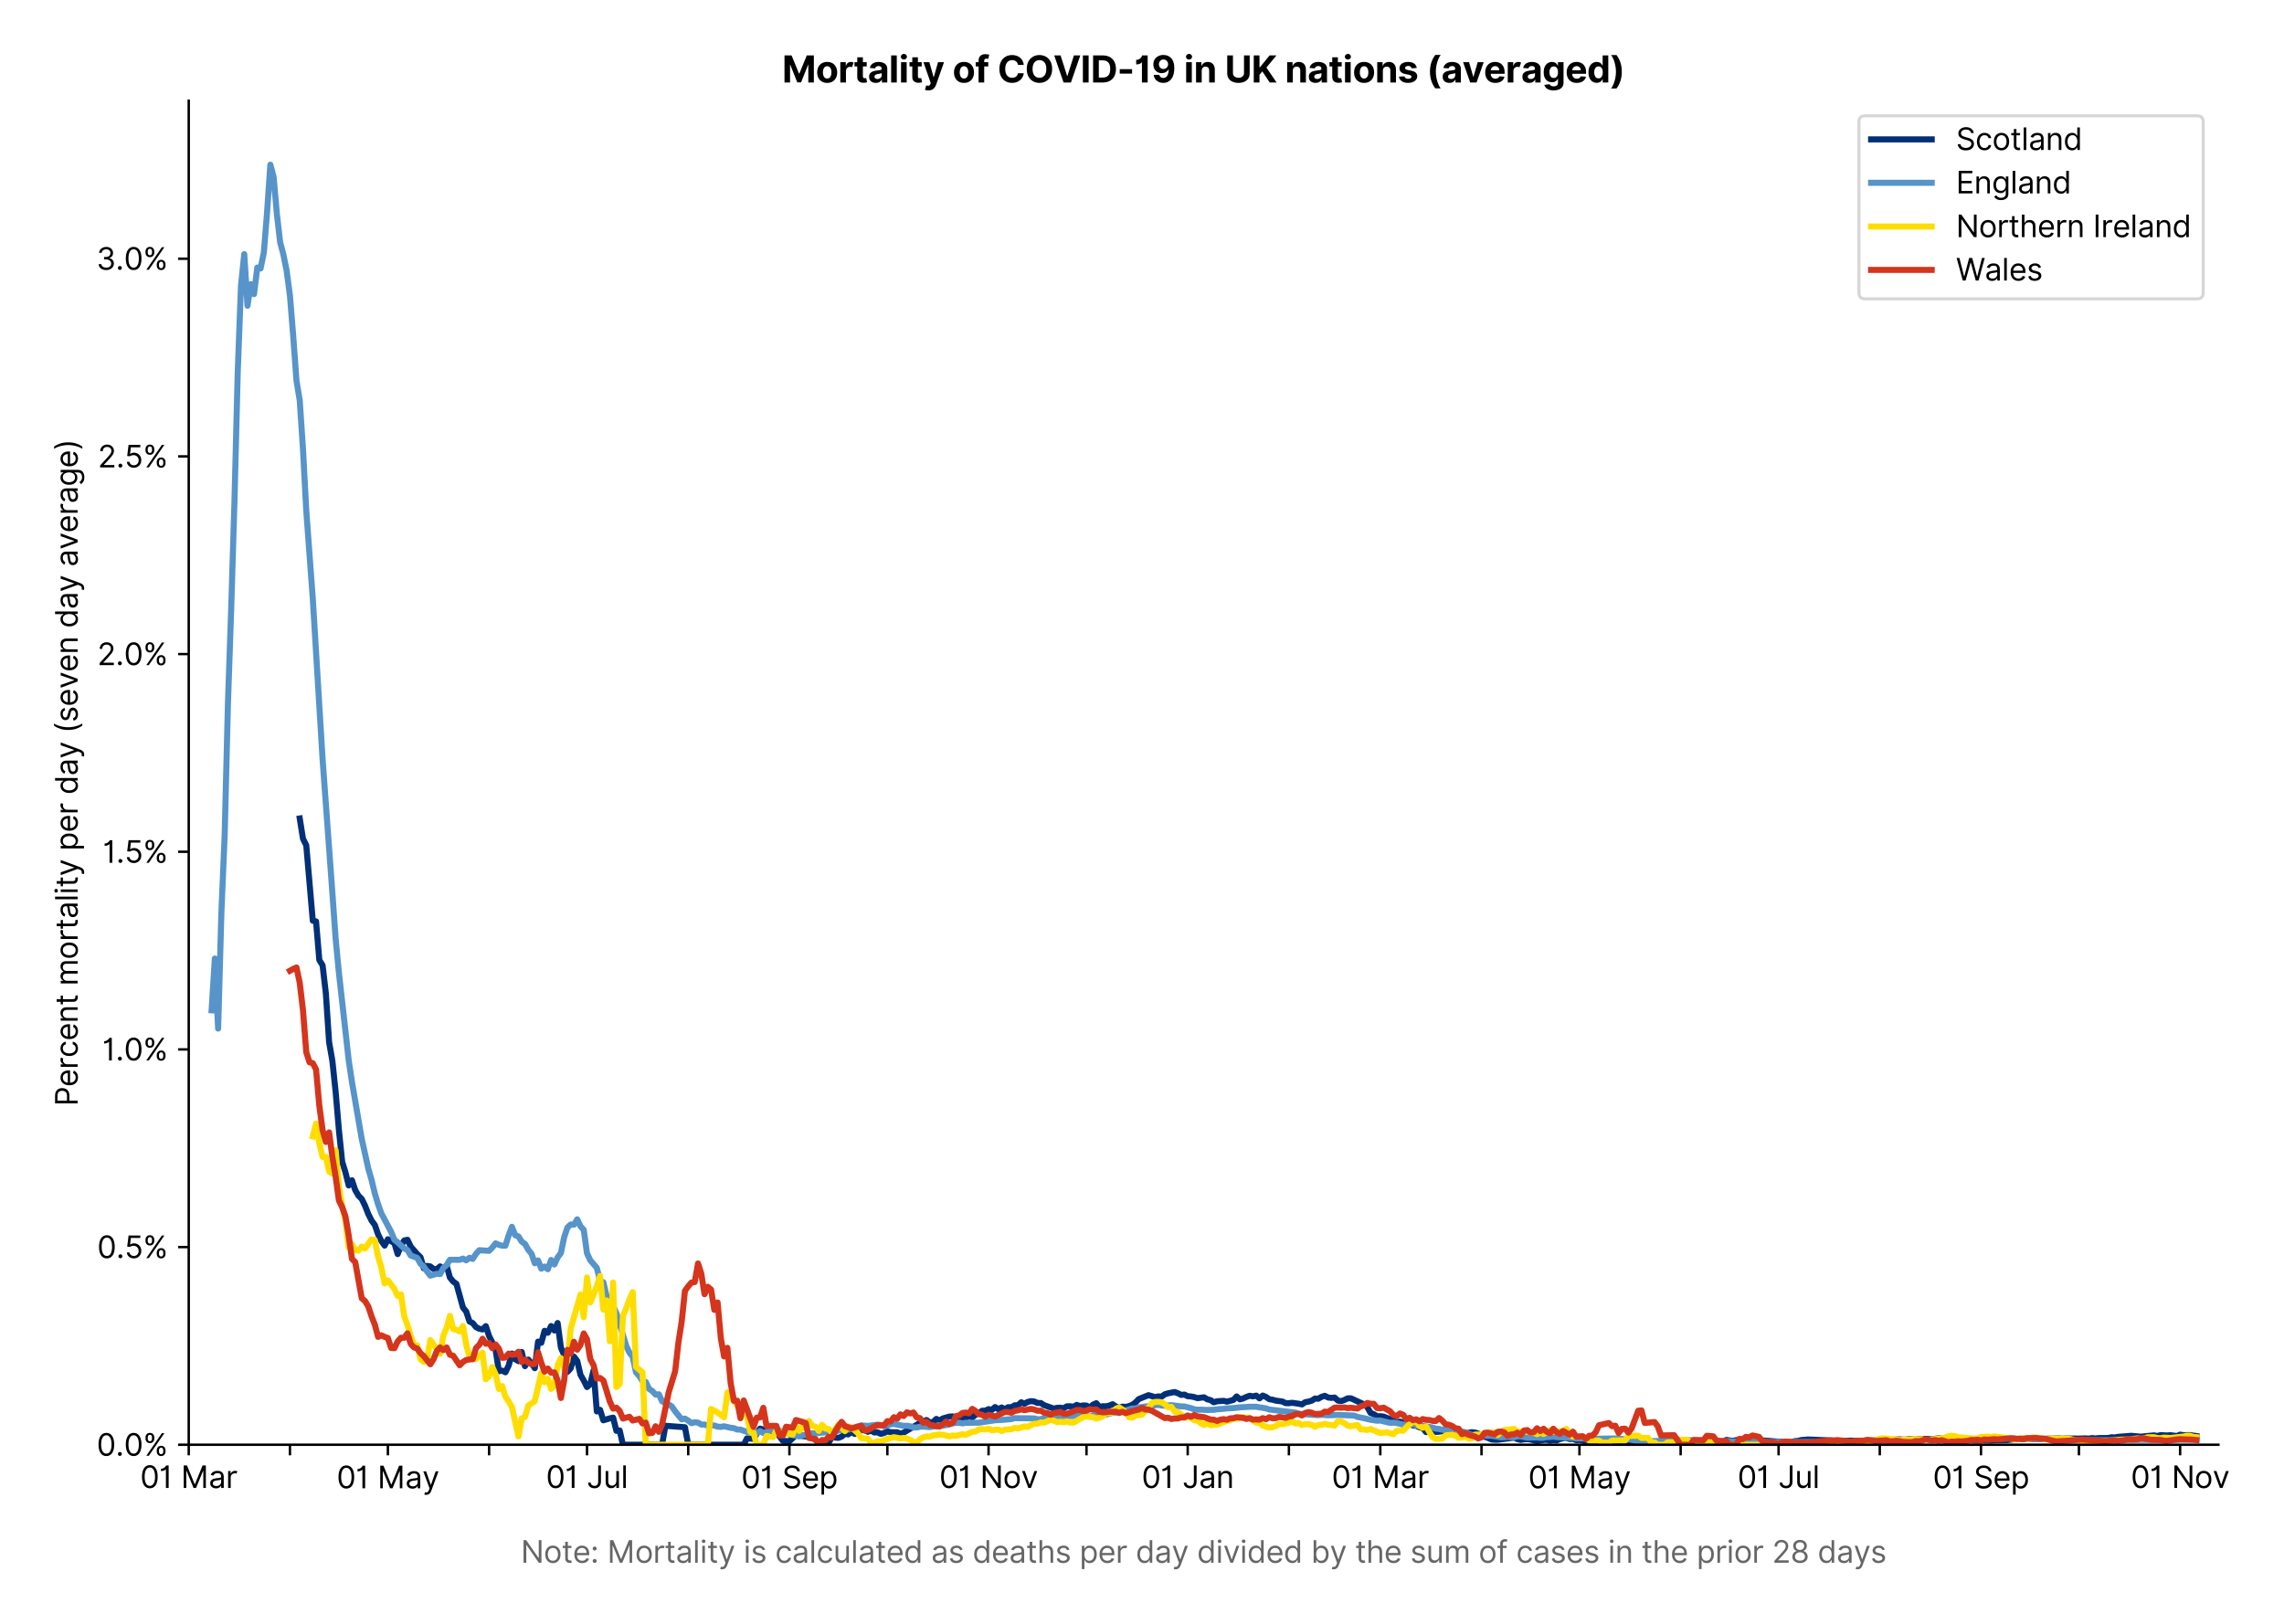 <?xml version="1.0" encoding="utf-8" standalone="no"?>
<!DOCTYPE svg PUBLIC "-//W3C//DTD SVG 1.1//EN"
  "http://www.w3.org/Graphics/SVG/1.1/DTD/svg11.dtd">
<svg version="1.1" viewBox="0 0 753.519 535.807" xmlns="http://www.w3.org/2000/svg" xmlns:xlink="http://www.w3.org/1999/xlink">
 <defs>
  <style type="text/css">*{stroke-linecap:butt;stroke-linejoin:round;}</style>
 </defs>
 <g id="figure_1">
  <g id="patch_1">
   <path d="M 0 535.807 
L 753.519 535.807 
L 753.519 0 
L 0 0 
z
" style="fill:#ffffff;"/>
  </g>
  <g id="axes_1">
   <g id="patch_2">
    <path d="M 62.269 476.745 
L 731.869 476.745 
L 731.869 33.225 
L 62.269 33.225 
z
" style="fill:#ffffff;"/>
   </g>
   <g id="matplotlib.axis_1">
    <g id="xtick_1">
     <g id="line2d_1">
      <defs>
       <path d="M 0 0 
L 0 3.5 
" id="m79d268a231" style="stroke:#000000;stroke-width:0.8;"/>
      </defs>
      <g>
       <use style="stroke:#000000;stroke-width:0.8;" x="62.269" xlink:href="#m79d268a231" y="476.745"/>
      </g>
     </g>
     <g id="text_1">
      <!-- 01 Mar -->
      <g transform="translate(46.232 491.018)scale(0.1 -0.1)">
       <defs>
        <path d="M 2000 -64 
Q 1230 -64 806 561 
Q 382 1186 382 2327 
Q 382 3459 809 4088 
Q 1236 4718 2000 4718 
Q 2764 4718 3191 4088 
Q 3618 3459 3618 2327 
Q 3618 1186 3194 561 
Q 2771 -64 2000 -64 
z
M 2000 436 
Q 2509 436 2791 927 
Q 3073 1418 3073 2327 
Q 3073 3234 2789 3730 
Q 2505 4227 2000 4227 
Q 1496 4227 1211 3730 
Q 927 3234 927 2327 
Q 927 1418 1210 927 
Q 1493 436 2000 436 
z
" id="Inter-Regular-30" transform="scale(0.016)"/>
        <path d="M 1973 4655 
L 1973 0 
L 1409 0 
L 1409 3836 
L 1373 3836 
Q 1341 3773 1209 3692 
Q 1077 3611 868 3551 
Q 659 3491 391 3491 
L 391 3964 
Q 661 3964 859 4061 
Q 1057 4159 1190 4291 
Q 1323 4423 1392 4529 
Q 1461 4636 1473 4655 
L 1973 4655 
z
" id="Inter-Regular-31" transform="scale(0.016)"/>
        <path id="Inter-Regular-20" transform="scale(0.016)"/>
        <path d="M 564 4655 
L 1236 4655 
L 2818 791 
L 2873 791 
L 4455 4655 
L 5127 4655 
L 5127 0 
L 4600 0 
L 4600 3536 
L 4555 3536 
L 3100 0 
L 2591 0 
L 1136 3536 
L 1091 3536 
L 1091 0 
L 564 0 
L 564 4655 
z
" id="Inter-Regular-4d" transform="scale(0.016)"/>
        <path d="M 1518 -82 
Q 1186 -82 916 44 
Q 646 170 486 410 
Q 327 650 327 991 
Q 327 1291 445 1478 
Q 564 1666 761 1773 
Q 959 1880 1199 1933 
Q 1439 1986 1682 2018 
Q 2000 2059 2199 2080 
Q 2398 2102 2490 2154 
Q 2582 2207 2582 2336 
L 2582 2355 
Q 2582 2691 2399 2877 
Q 2216 3064 1846 3064 
Q 1461 3064 1243 2895 
Q 1025 2727 936 2536 
L 427 2718 
Q 564 3036 792 3214 
Q 1021 3393 1292 3464 
Q 1564 3536 1827 3536 
Q 1996 3536 2215 3496 
Q 2434 3457 2640 3334 
Q 2846 3211 2982 2963 
Q 3118 2716 3118 2300 
L 3118 0 
L 2582 0 
L 2582 473 
L 2555 473 
Q 2500 359 2373 229 
Q 2246 100 2034 9 
Q 1823 -82 1518 -82 
z
M 1600 400 
Q 1918 400 2137 525 
Q 2357 650 2469 847 
Q 2582 1045 2582 1264 
L 2582 1755 
Q 2548 1714 2433 1681 
Q 2318 1648 2169 1624 
Q 2021 1600 1881 1583 
Q 1741 1566 1655 1555 
Q 1446 1527 1265 1467 
Q 1084 1407 974 1287 
Q 864 1168 864 964 
Q 864 684 1072 542 
Q 1280 400 1600 400 
z
" id="Inter-Regular-61" transform="scale(0.016)"/>
        <path d="M 491 0 
L 491 3491 
L 1009 3491 
L 1009 2964 
L 1046 2964 
Q 1139 3223 1389 3384 
Q 1639 3545 1955 3545 
Q 2100 3545 2209 3511 
Q 2318 3477 2400 3418 
L 2218 2964 
Q 2161 2993 2085 3010 
Q 2009 3027 1909 3027 
Q 1527 3027 1277 2794 
Q 1027 2561 1027 2209 
L 1027 0 
L 491 0 
z
" id="Inter-Regular-72" transform="scale(0.016)"/>
       </defs>
       <use xlink:href="#Inter-Regular-30"/>
       <use x="62.5" xlink:href="#Inter-Regular-31"/>
       <use x="106.676" xlink:href="#Inter-Regular-20"/>
       <use x="134.801" xlink:href="#Inter-Regular-4d"/>
       <use x="225.994" xlink:href="#Inter-Regular-61"/>
       <use x="282.386" xlink:href="#Inter-Regular-72"/>
      </g>
     </g>
    </g>
    <g id="xtick_2">
     <g id="line2d_2">
      <g>
       <use style="stroke:#000000;stroke-width:0.8;" x="95.656" xlink:href="#m79d268a231" y="476.745"/>
      </g>
     </g>
    </g>
    <g id="xtick_3">
     <g id="line2d_3">
      <g>
       <use style="stroke:#000000;stroke-width:0.8;" x="127.967" xlink:href="#m79d268a231" y="476.745"/>
      </g>
     </g>
     <g id="text_2">
      <!-- 01 May -->
      <g transform="translate(111.063 491.117)scale(0.1 -0.1)">
       <defs>
        <path d="M 818 -1355 
Q 682 -1355 575 -1333 
Q 468 -1311 427 -1291 
L 564 -818 
Q 857 -893 1053 -814 
Q 1250 -736 1391 -345 
L 1509 -18 
L 218 3491 
L 800 3491 
L 1764 709 
L 1800 709 
L 2764 3491 
L 3346 3491 
L 1846 -564 
Q 1550 -1355 818 -1355 
z
" id="Inter-Regular-79" transform="scale(0.016)"/>
       </defs>
       <use xlink:href="#Inter-Regular-30"/>
       <use x="62.5" xlink:href="#Inter-Regular-31"/>
       <use x="106.676" xlink:href="#Inter-Regular-20"/>
       <use x="134.801" xlink:href="#Inter-Regular-4d"/>
       <use x="225.994" xlink:href="#Inter-Regular-61"/>
       <use x="282.386" xlink:href="#Inter-Regular-79"/>
      </g>
     </g>
    </g>
    <g id="xtick_4">
     <g id="line2d_4">
      <g>
       <use style="stroke:#000000;stroke-width:0.8;" x="161.354" xlink:href="#m79d268a231" y="476.745"/>
      </g>
     </g>
    </g>
    <g id="xtick_5">
     <g id="line2d_5">
      <g>
       <use style="stroke:#000000;stroke-width:0.8;" x="193.664" xlink:href="#m79d268a231" y="476.745"/>
      </g>
     </g>
     <g id="text_3">
      <!-- 01 Jul -->
      <g transform="translate(180.121 491.018)scale(0.1 -0.1)">
       <defs>
        <path d="M 2346 4655 
L 2909 4655 
L 2909 1327 
Q 2909 657 2549 296 
Q 2189 -64 1582 -64 
Q 1200 -64 902 76 
Q 605 216 434 475 
Q 264 734 264 1091 
L 818 1091 
Q 818 795 1034 615 
Q 1250 436 1582 436 
Q 1948 436 2147 664 
Q 2346 893 2346 1327 
L 2346 4655 
z
" id="Inter-Regular-4a" transform="scale(0.016)"/>
        <path d="M 2691 1427 
L 2691 3491 
L 3227 3491 
L 3227 0 
L 2691 0 
L 2691 591 
L 2655 591 
Q 2532 325 2273 140 
Q 2014 -45 1618 -45 
Q 1127 -45 809 280 
Q 491 605 491 1273 
L 491 3491 
L 1027 3491 
L 1027 1309 
Q 1027 927 1242 700 
Q 1457 473 1791 473 
Q 1991 473 2199 575 
Q 2407 677 2549 888 
Q 2691 1100 2691 1427 
z
" id="Inter-Regular-75" transform="scale(0.016)"/>
        <path d="M 1027 4655 
L 1027 0 
L 491 0 
L 491 4655 
L 1027 4655 
z
" id="Inter-Regular-6c" transform="scale(0.016)"/>
       </defs>
       <use xlink:href="#Inter-Regular-30"/>
       <use x="62.5" xlink:href="#Inter-Regular-31"/>
       <use x="106.676" xlink:href="#Inter-Regular-20"/>
       <use x="134.801" xlink:href="#Inter-Regular-4a"/>
       <use x="189.063" xlink:href="#Inter-Regular-75"/>
       <use x="247.159" xlink:href="#Inter-Regular-6c"/>
      </g>
     </g>
    </g>
    <g id="xtick_6">
     <g id="line2d_6">
      <g>
       <use style="stroke:#000000;stroke-width:0.8;" x="227.052" xlink:href="#m79d268a231" y="476.745"/>
      </g>
     </g>
    </g>
    <g id="xtick_7">
     <g id="line2d_7">
      <g>
       <use style="stroke:#000000;stroke-width:0.8;" x="260.439" xlink:href="#m79d268a231" y="476.745"/>
      </g>
     </g>
     <g id="text_4">
      <!-- 01 Sep -->
      <g transform="translate(244.552 491.117)scale(0.1 -0.1)">
       <defs>
        <path d="M 3109 3491 
Q 3068 3836 2777 4027 
Q 2486 4218 2064 4218 
Q 1600 4218 1318 3999 
Q 1036 3780 1036 3445 
Q 1036 3195 1189 3042 
Q 1343 2889 1553 2803 
Q 1764 2718 1936 2673 
L 2409 2545 
Q 2591 2498 2815 2414 
Q 3039 2330 3244 2185 
Q 3450 2041 3584 1816 
Q 3718 1591 3718 1264 
Q 3718 886 3521 581 
Q 3325 277 2949 97 
Q 2573 -82 2036 -82 
Q 1286 -82 845 272 
Q 405 627 364 1200 
L 946 1200 
Q 968 936 1124 764 
Q 1280 593 1519 510 
Q 1759 427 2036 427 
Q 2359 427 2616 533 
Q 2873 639 3023 828 
Q 3173 1018 3173 1273 
Q 3173 1505 3043 1650 
Q 2914 1795 2702 1886 
Q 2491 1977 2246 2045 
L 1673 2209 
Q 1127 2366 809 2657 
Q 491 2948 491 3418 
Q 491 3809 703 4101 
Q 916 4393 1276 4555 
Q 1636 4718 2082 4718 
Q 2532 4718 2882 4558 
Q 3232 4398 3437 4120 
Q 3643 3843 3655 3491 
L 3109 3491 
z
" id="Inter-Regular-53" transform="scale(0.016)"/>
        <path d="M 1955 -73 
Q 1450 -73 1085 151 
Q 721 375 524 778 
Q 327 1182 327 1718 
Q 327 2255 524 2665 
Q 721 3075 1074 3305 
Q 1427 3536 1900 3536 
Q 2173 3536 2439 3445 
Q 2705 3355 2923 3151 
Q 3141 2948 3270 2614 
Q 3400 2280 3400 1791 
L 3400 1564 
L 866 1564 
Q 884 1005 1183 707 
Q 1482 409 1955 409 
Q 2271 409 2498 545 
Q 2725 682 2827 955 
L 3346 809 
Q 3223 414 2854 170 
Q 2486 -73 1955 -73 
z
M 866 2027 
L 2855 2027 
Q 2855 2470 2595 2762 
Q 2336 3055 1900 3055 
Q 1593 3055 1368 2911 
Q 1143 2768 1013 2533 
Q 884 2298 866 2027 
z
" id="Inter-Regular-65" transform="scale(0.016)"/>
        <path d="M 491 -1309 
L 491 3491 
L 1009 3491 
L 1009 2936 
L 1073 2936 
Q 1132 3027 1237 3169 
Q 1343 3311 1542 3423 
Q 1741 3536 2082 3536 
Q 2523 3536 2859 3315 
Q 3196 3095 3384 2690 
Q 3573 2286 3573 1736 
Q 3573 1182 3384 776 
Q 3196 370 2861 148 
Q 2527 -73 2091 -73 
Q 1755 -73 1552 39 
Q 1350 152 1241 296 
Q 1132 441 1073 536 
L 1027 536 
L 1027 -1309 
L 491 -1309 
z
M 1018 1745 
Q 1018 1152 1276 780 
Q 1534 409 2018 409 
Q 2355 409 2581 587 
Q 2807 766 2921 1069 
Q 3036 1373 3036 1745 
Q 3036 2114 2923 2410 
Q 2811 2707 2585 2881 
Q 2359 3055 2018 3055 
Q 1527 3055 1272 2693 
Q 1018 2332 1018 1745 
z
" id="Inter-Regular-70" transform="scale(0.016)"/>
       </defs>
       <use xlink:href="#Inter-Regular-30"/>
       <use x="62.5" xlink:href="#Inter-Regular-31"/>
       <use x="106.676" xlink:href="#Inter-Regular-20"/>
       <use x="134.801" xlink:href="#Inter-Regular-53"/>
       <use x="198.58" xlink:href="#Inter-Regular-65"/>
       <use x="256.818" xlink:href="#Inter-Regular-70"/>
      </g>
     </g>
    </g>
    <g id="xtick_8">
     <g id="line2d_8">
      <g>
       <use style="stroke:#000000;stroke-width:0.8;" x="292.75" xlink:href="#m79d268a231" y="476.745"/>
      </g>
     </g>
    </g>
    <g id="xtick_9">
     <g id="line2d_9">
      <g>
       <use style="stroke:#000000;stroke-width:0.8;" x="326.137" xlink:href="#m79d268a231" y="476.745"/>
      </g>
     </g>
     <g id="text_5">
      <!-- 01 Nov -->
      <g transform="translate(309.866 491.018)scale(0.1 -0.1)">
       <defs>
        <path d="M 4255 4655 
L 4255 0 
L 3709 0 
L 1173 3655 
L 1127 3655 
L 1127 0 
L 564 0 
L 564 4655 
L 1109 4655 
L 3655 991 
L 3700 991 
L 3700 4655 
L 4255 4655 
z
" id="Inter-Regular-4e" transform="scale(0.016)"/>
        <path d="M 1909 -73 
Q 1436 -73 1080 152 
Q 725 377 526 781 
Q 327 1186 327 1727 
Q 327 2273 526 2679 
Q 725 3086 1080 3311 
Q 1436 3536 1909 3536 
Q 2382 3536 2737 3311 
Q 3093 3086 3292 2679 
Q 3491 2273 3491 1727 
Q 3491 1186 3292 781 
Q 3093 377 2737 152 
Q 2382 -73 1909 -73 
z
M 1909 409 
Q 2268 409 2500 593 
Q 2732 777 2843 1077 
Q 2955 1377 2955 1727 
Q 2955 2077 2843 2379 
Q 2732 2682 2500 2868 
Q 2268 3055 1909 3055 
Q 1550 3055 1318 2868 
Q 1086 2682 975 2379 
Q 864 2077 864 1727 
Q 864 1377 975 1077 
Q 1086 777 1318 593 
Q 1550 409 1909 409 
z
" id="Inter-Regular-6f" transform="scale(0.016)"/>
        <path d="M 3346 3491 
L 2055 0 
L 1509 0 
L 218 3491 
L 800 3491 
L 1764 709 
L 1800 709 
L 2764 3491 
L 3346 3491 
z
" id="Inter-Regular-76" transform="scale(0.016)"/>
       </defs>
       <use xlink:href="#Inter-Regular-30"/>
       <use x="62.5" xlink:href="#Inter-Regular-31"/>
       <use x="106.676" xlink:href="#Inter-Regular-20"/>
       <use x="134.801" xlink:href="#Inter-Regular-4e"/>
       <use x="210.085" xlink:href="#Inter-Regular-6f"/>
       <use x="269.744" xlink:href="#Inter-Regular-76"/>
      </g>
     </g>
    </g>
    <g id="xtick_10">
     <g id="line2d_10">
      <g>
       <use style="stroke:#000000;stroke-width:0.8;" x="358.448" xlink:href="#m79d268a231" y="476.745"/>
      </g>
     </g>
    </g>
    <g id="xtick_11">
     <g id="line2d_11">
      <g>
       <use style="stroke:#000000;stroke-width:0.8;" x="391.835" xlink:href="#m79d268a231" y="476.745"/>
      </g>
     </g>
     <g id="text_6">
      <!-- 01 Jan -->
      <g transform="translate(376.636 491.018)scale(0.1 -0.1)">
       <defs>
        <path d="M 1027 2100 
L 1027 0 
L 491 0 
L 491 3491 
L 1009 3491 
L 1009 2945 
L 1055 2945 
Q 1177 3211 1427 3373 
Q 1677 3536 2073 3536 
Q 2602 3536 2928 3211 
Q 3255 2886 3255 2218 
L 3255 0 
L 2718 0 
L 2718 2182 
Q 2718 2593 2504 2824 
Q 2291 3055 1918 3055 
Q 1534 3055 1280 2806 
Q 1027 2557 1027 2100 
z
" id="Inter-Regular-6e" transform="scale(0.016)"/>
       </defs>
       <use xlink:href="#Inter-Regular-30"/>
       <use x="62.5" xlink:href="#Inter-Regular-31"/>
       <use x="106.676" xlink:href="#Inter-Regular-20"/>
       <use x="134.801" xlink:href="#Inter-Regular-4a"/>
       <use x="189.063" xlink:href="#Inter-Regular-61"/>
       <use x="245.455" xlink:href="#Inter-Regular-6e"/>
      </g>
     </g>
    </g>
    <g id="xtick_12">
     <g id="line2d_12">
      <g>
       <use style="stroke:#000000;stroke-width:0.8;" x="425.223" xlink:href="#m79d268a231" y="476.745"/>
      </g>
     </g>
    </g>
    <g id="xtick_13">
     <g id="line2d_13">
      <g>
       <use style="stroke:#000000;stroke-width:0.8;" x="455.379" xlink:href="#m79d268a231" y="476.745"/>
      </g>
     </g>
     <g id="text_7">
      <!-- 01 Mar -->
      <g transform="translate(439.342 491.018)scale(0.1 -0.1)">
       <use xlink:href="#Inter-Regular-30"/>
       <use x="62.5" xlink:href="#Inter-Regular-31"/>
       <use x="106.676" xlink:href="#Inter-Regular-20"/>
       <use x="134.801" xlink:href="#Inter-Regular-4d"/>
       <use x="225.994" xlink:href="#Inter-Regular-61"/>
       <use x="282.386" xlink:href="#Inter-Regular-72"/>
      </g>
     </g>
    </g>
    <g id="xtick_14">
     <g id="line2d_14">
      <g>
       <use style="stroke:#000000;stroke-width:0.8;" x="488.766" xlink:href="#m79d268a231" y="476.745"/>
      </g>
     </g>
    </g>
    <g id="xtick_15">
     <g id="line2d_15">
      <g>
       <use style="stroke:#000000;stroke-width:0.8;" x="521.077" xlink:href="#m79d268a231" y="476.745"/>
      </g>
     </g>
     <g id="text_8">
      <!-- 01 May -->
      <g transform="translate(504.174 491.117)scale(0.1 -0.1)">
       <use xlink:href="#Inter-Regular-30"/>
       <use x="62.5" xlink:href="#Inter-Regular-31"/>
       <use x="106.676" xlink:href="#Inter-Regular-20"/>
       <use x="134.801" xlink:href="#Inter-Regular-4d"/>
       <use x="225.994" xlink:href="#Inter-Regular-61"/>
       <use x="282.386" xlink:href="#Inter-Regular-79"/>
      </g>
     </g>
    </g>
    <g id="xtick_16">
     <g id="line2d_16">
      <g>
       <use style="stroke:#000000;stroke-width:0.8;" x="554.464" xlink:href="#m79d268a231" y="476.745"/>
      </g>
     </g>
    </g>
    <g id="xtick_17">
     <g id="line2d_17">
      <g>
       <use style="stroke:#000000;stroke-width:0.8;" x="586.775" xlink:href="#m79d268a231" y="476.745"/>
      </g>
     </g>
     <g id="text_9">
      <!-- 01 Jul -->
      <g transform="translate(573.231 491.018)scale(0.1 -0.1)">
       <use xlink:href="#Inter-Regular-30"/>
       <use x="62.5" xlink:href="#Inter-Regular-31"/>
       <use x="106.676" xlink:href="#Inter-Regular-20"/>
       <use x="134.801" xlink:href="#Inter-Regular-4a"/>
       <use x="189.063" xlink:href="#Inter-Regular-75"/>
       <use x="247.159" xlink:href="#Inter-Regular-6c"/>
      </g>
     </g>
    </g>
    <g id="xtick_18">
     <g id="line2d_18">
      <g>
       <use style="stroke:#000000;stroke-width:0.8;" x="620.162" xlink:href="#m79d268a231" y="476.745"/>
      </g>
     </g>
    </g>
    <g id="xtick_19">
     <g id="line2d_19">
      <g>
       <use style="stroke:#000000;stroke-width:0.8;" x="653.55" xlink:href="#m79d268a231" y="476.745"/>
      </g>
     </g>
     <g id="text_10">
      <!-- 01 Sep -->
      <g transform="translate(637.662 491.117)scale(0.1 -0.1)">
       <use xlink:href="#Inter-Regular-30"/>
       <use x="62.5" xlink:href="#Inter-Regular-31"/>
       <use x="106.676" xlink:href="#Inter-Regular-20"/>
       <use x="134.801" xlink:href="#Inter-Regular-53"/>
       <use x="198.58" xlink:href="#Inter-Regular-65"/>
       <use x="256.818" xlink:href="#Inter-Regular-70"/>
      </g>
     </g>
    </g>
    <g id="xtick_20">
     <g id="line2d_20">
      <g>
       <use style="stroke:#000000;stroke-width:0.8;" x="685.86" xlink:href="#m79d268a231" y="476.745"/>
      </g>
     </g>
    </g>
    <g id="xtick_21">
     <g id="line2d_21">
      <g>
       <use style="stroke:#000000;stroke-width:0.8;" x="719.247" xlink:href="#m79d268a231" y="476.745"/>
      </g>
     </g>
     <g id="text_11">
      <!-- 01 Nov -->
      <g transform="translate(702.976 491.018)scale(0.1 -0.1)">
       <use xlink:href="#Inter-Regular-30"/>
       <use x="62.5" xlink:href="#Inter-Regular-31"/>
       <use x="106.676" xlink:href="#Inter-Regular-20"/>
       <use x="134.801" xlink:href="#Inter-Regular-4e"/>
       <use x="210.085" xlink:href="#Inter-Regular-6f"/>
       <use x="269.744" xlink:href="#Inter-Regular-76"/>
      </g>
     </g>
    </g>
    <g id="text_12">
     <!--  -->
     <g style="fill:#666666;" transform="translate(397.069 504.507)scale(0.1 -0.1)"/>
     <!-- Note: Mortality is calculated as deaths per day divided by the sum of cases in the prior 28 days -->
     <g style="fill:#666666;" transform="translate(171.823 515.69)scale(0.1 -0.1)">
      <defs>
       <path d="M 2009 3491 
L 2009 3036 
L 1264 3036 
L 1264 1000 
Q 1264 773 1331 660 
Q 1398 548 1503 510 
Q 1609 473 1727 473 
Q 1816 473 1873 483 
Q 1930 493 1964 500 
L 2073 18 
Q 2018 -2 1920 -23 
Q 1823 -45 1673 -45 
Q 1446 -45 1228 52 
Q 1011 150 869 350 
Q 727 550 727 855 
L 727 3036 
L 200 3036 
L 200 3491 
L 727 3491 
L 727 4327 
L 1264 4327 
L 1264 3491 
L 2009 3491 
z
" id="Inter-Regular-74" transform="scale(0.016)"/>
       <path d="M 882 -36 
Q 714 -36 593 84 
Q 473 205 473 373 
Q 473 541 593 661 
Q 714 782 882 782 
Q 1050 782 1170 661 
Q 1291 541 1291 373 
Q 1291 205 1170 84 
Q 1050 -36 882 -36 
z
M 882 2524 
Q 714 2524 593 2644 
Q 473 2765 473 2933 
Q 473 3101 593 3221 
Q 714 3342 882 3342 
Q 1050 3342 1170 3221 
Q 1291 3101 1291 2933 
Q 1291 2765 1170 2644 
Q 1050 2524 882 2524 
z
" id="Inter-Regular-3a" transform="scale(0.016)"/>
       <path d="M 491 0 
L 491 3491 
L 1027 3491 
L 1027 0 
L 491 0 
z
M 764 4073 
Q 607 4073 494 4179 
Q 382 4286 382 4436 
Q 382 4586 494 4693 
Q 607 4800 764 4800 
Q 921 4800 1033 4693 
Q 1146 4586 1146 4436 
Q 1146 4286 1033 4179 
Q 921 4073 764 4073 
z
" id="Inter-Regular-69" transform="scale(0.016)"/>
       <path d="M 2964 2709 
L 2482 2573 
Q 2411 2755 2245 2914 
Q 2080 3073 1727 3073 
Q 1407 3073 1194 2926 
Q 982 2780 982 2555 
Q 982 2355 1127 2239 
Q 1273 2123 1582 2045 
L 2100 1918 
Q 3027 1691 3027 973 
Q 3027 673 2855 436 
Q 2684 200 2377 63 
Q 2071 -73 1664 -73 
Q 1130 -73 780 159 
Q 430 391 336 836 
L 846 964 
Q 989 400 1655 400 
Q 2030 400 2251 560 
Q 2473 720 2473 945 
Q 2473 1316 1955 1436 
L 1373 1573 
Q 893 1686 669 1926 
Q 446 2166 446 2527 
Q 446 2823 613 3050 
Q 780 3277 1069 3406 
Q 1359 3536 1727 3536 
Q 2246 3536 2542 3309 
Q 2839 3082 2964 2709 
z
" id="Inter-Regular-73" transform="scale(0.016)"/>
       <path d="M 1909 -73 
Q 1418 -73 1063 159 
Q 709 391 518 798 
Q 327 1205 327 1727 
Q 327 2259 524 2667 
Q 721 3075 1074 3305 
Q 1427 3536 1900 3536 
Q 2268 3536 2563 3400 
Q 2859 3264 3047 3018 
Q 3236 2773 3282 2445 
L 2746 2445 
Q 2684 2684 2474 2869 
Q 2264 3055 1909 3055 
Q 1439 3055 1151 2697 
Q 864 2339 864 1745 
Q 864 1139 1148 774 
Q 1432 409 1909 409 
Q 2223 409 2447 570 
Q 2671 732 2746 1018 
L 3282 1018 
Q 3236 709 3058 462 
Q 2880 216 2588 71 
Q 2296 -73 1909 -73 
z
" id="Inter-Regular-63" transform="scale(0.016)"/>
       <path d="M 1809 -73 
Q 1373 -73 1039 148 
Q 705 370 516 776 
Q 327 1182 327 1736 
Q 327 2286 516 2690 
Q 705 3095 1041 3315 
Q 1377 3536 1818 3536 
Q 2159 3536 2358 3423 
Q 2557 3311 2662 3169 
Q 2768 3027 2827 2936 
L 2873 2936 
L 2873 4655 
L 3409 4655 
L 3409 0 
L 2891 0 
L 2891 536 
L 2827 536 
Q 2768 441 2659 296 
Q 2550 152 2348 39 
Q 2146 -73 1809 -73 
z
M 1882 409 
Q 2366 409 2624 780 
Q 2882 1152 2882 1745 
Q 2882 2332 2627 2693 
Q 2373 3055 1882 3055 
Q 1541 3055 1315 2881 
Q 1089 2707 976 2410 
Q 864 2114 864 1745 
Q 864 1373 978 1069 
Q 1093 766 1319 587 
Q 1546 409 1882 409 
z
" id="Inter-Regular-64" transform="scale(0.016)"/>
       <path d="M 1027 2100 
L 1027 0 
L 491 0 
L 491 4655 
L 1027 4655 
L 1027 2945 
L 1073 2945 
Q 1196 3216 1442 3376 
Q 1689 3536 2100 3536 
Q 2636 3536 2963 3213 
Q 3291 2891 3291 2218 
L 3291 0 
L 2755 0 
L 2755 2182 
Q 2755 2598 2540 2826 
Q 2325 3055 1946 3055 
Q 1548 3055 1287 2806 
Q 1027 2557 1027 2100 
z
" id="Inter-Regular-68" transform="scale(0.016)"/>
       <path d="M 564 0 
L 564 4655 
L 1100 4655 
L 1100 2936 
L 1146 2936 
Q 1205 3027 1310 3169 
Q 1416 3311 1615 3423 
Q 1814 3536 2155 3536 
Q 2596 3536 2932 3315 
Q 3268 3095 3457 2690 
Q 3646 2286 3646 1736 
Q 3646 1182 3457 776 
Q 3268 370 2934 148 
Q 2600 -73 2164 -73 
Q 1827 -73 1625 39 
Q 1423 152 1314 296 
Q 1205 441 1146 536 
L 1082 536 
L 1082 0 
L 564 0 
z
M 1091 1745 
Q 1091 1152 1349 780 
Q 1607 409 2091 409 
Q 2427 409 2653 587 
Q 2880 766 2994 1069 
Q 3109 1373 3109 1745 
Q 3109 2114 2996 2410 
Q 2884 2707 2658 2881 
Q 2432 3055 2091 3055 
Q 1600 3055 1345 2693 
Q 1091 2332 1091 1745 
z
" id="Inter-Regular-62" transform="scale(0.016)"/>
       <path d="M 491 0 
L 491 3491 
L 1009 3491 
L 1009 2945 
L 1055 2945 
Q 1164 3225 1407 3380 
Q 1650 3536 1991 3536 
Q 2336 3536 2567 3380 
Q 2798 3225 2927 2945 
L 2964 2945 
Q 3098 3216 3366 3376 
Q 3634 3536 4009 3536 
Q 4477 3536 4775 3244 
Q 5073 2952 5073 2336 
L 5073 0 
L 4536 0 
L 4536 2336 
Q 4536 2723 4325 2889 
Q 4114 3055 3827 3055 
Q 3459 3055 3257 2833 
Q 3055 2611 3055 2273 
L 3055 0 
L 2509 0 
L 2509 2391 
Q 2509 2689 2316 2872 
Q 2123 3055 1818 3055 
Q 1609 3055 1428 2943 
Q 1248 2832 1137 2635 
Q 1027 2439 1027 2182 
L 1027 0 
L 491 0 
z
" id="Inter-Regular-6d" transform="scale(0.016)"/>
       <path d="M 2046 3491 
L 2046 3036 
L 1264 3036 
L 1264 0 
L 727 0 
L 727 3036 
L 164 3036 
L 164 3491 
L 727 3491 
L 727 3973 
Q 727 4273 868 4473 
Q 1009 4673 1234 4773 
Q 1459 4873 1709 4873 
Q 1907 4873 2032 4841 
Q 2157 4809 2218 4782 
L 2064 4318 
Q 2023 4332 1951 4352 
Q 1880 4373 1764 4373 
Q 1498 4373 1381 4239 
Q 1264 4105 1264 3845 
L 1264 3491 
L 2046 3491 
z
" id="Inter-Regular-66" transform="scale(0.016)"/>
       <path d="M 482 0 
L 482 409 
L 2018 2091 
Q 2289 2386 2464 2605 
Q 2639 2825 2724 3019 
Q 2809 3214 2809 3427 
Q 2809 3795 2553 4011 
Q 2298 4227 1918 4227 
Q 1514 4227 1275 3985 
Q 1036 3743 1036 3345 
L 500 3345 
Q 500 3755 688 4064 
Q 877 4373 1203 4545 
Q 1530 4718 1936 4718 
Q 2346 4718 2661 4545 
Q 2977 4373 3156 4079 
Q 3336 3786 3336 3427 
Q 3336 3170 3244 2926 
Q 3152 2682 2926 2383 
Q 2700 2084 2300 1655 
L 1255 536 
L 1255 500 
L 3418 500 
L 3418 0 
L 482 0 
z
" id="Inter-Regular-32" transform="scale(0.016)"/>
       <path d="M 1973 -64 
Q 1505 -64 1147 103 
Q 789 270 589 564 
Q 389 859 391 1236 
Q 389 1532 507 1783 
Q 625 2034 830 2203 
Q 1036 2373 1291 2418 
L 1291 2445 
Q 957 2532 759 2821 
Q 561 3111 564 3482 
Q 561 3836 743 4115 
Q 925 4395 1244 4556 
Q 1564 4718 1973 4718 
Q 2377 4718 2695 4556 
Q 3014 4395 3197 4115 
Q 3380 3836 3382 3482 
Q 3380 3111 3181 2821 
Q 2982 2532 2655 2445 
L 2655 2418 
Q 2907 2373 3109 2203 
Q 3311 2034 3431 1783 
Q 3552 1532 3555 1236 
Q 3552 859 3351 564 
Q 3150 270 2794 103 
Q 2439 -64 1973 -64 
z
M 1973 436 
Q 2446 436 2722 662 
Q 2998 889 3000 1264 
Q 2998 1527 2864 1729 
Q 2730 1932 2499 2048 
Q 2268 2164 1973 2164 
Q 1675 2164 1442 2048 
Q 1209 1932 1076 1729 
Q 943 1527 946 1264 
Q 943 889 1218 662 
Q 1493 436 1973 436 
z
M 1973 2645 
Q 2348 2645 2591 2864 
Q 2834 3084 2836 3445 
Q 2834 3800 2596 4013 
Q 2359 4227 1973 4227 
Q 1582 4227 1344 4013 
Q 1107 3800 1109 3445 
Q 1107 3084 1349 2864 
Q 1591 2645 1973 2645 
z
" id="Inter-Regular-38" transform="scale(0.016)"/>
      </defs>
      <use xlink:href="#Inter-Regular-4e"/>
      <use x="75.284" xlink:href="#Inter-Regular-6f"/>
      <use x="134.943" xlink:href="#Inter-Regular-74"/>
      <use x="171.307" xlink:href="#Inter-Regular-65"/>
      <use x="229.546" xlink:href="#Inter-Regular-3a"/>
      <use x="257.102" xlink:href="#Inter-Regular-20"/>
      <use x="285.227" xlink:href="#Inter-Regular-4d"/>
      <use x="376.421" xlink:href="#Inter-Regular-6f"/>
      <use x="436.08" xlink:href="#Inter-Regular-72"/>
      <use x="474.432" xlink:href="#Inter-Regular-74"/>
      <use x="510.796" xlink:href="#Inter-Regular-61"/>
      <use x="567.188" xlink:href="#Inter-Regular-6c"/>
      <use x="590.909" xlink:href="#Inter-Regular-69"/>
      <use x="614.631" xlink:href="#Inter-Regular-74"/>
      <use x="650.994" xlink:href="#Inter-Regular-79"/>
      <use x="706.676" xlink:href="#Inter-Regular-20"/>
      <use x="734.801" xlink:href="#Inter-Regular-69"/>
      <use x="758.523" xlink:href="#Inter-Regular-73"/>
      <use x="810.796" xlink:href="#Inter-Regular-20"/>
      <use x="838.921" xlink:href="#Inter-Regular-63"/>
      <use x="894.744" xlink:href="#Inter-Regular-61"/>
      <use x="951.137" xlink:href="#Inter-Regular-6c"/>
      <use x="974.858" xlink:href="#Inter-Regular-63"/>
      <use x="1030.682" xlink:href="#Inter-Regular-75"/>
      <use x="1088.779" xlink:href="#Inter-Regular-6c"/>
      <use x="1112.5" xlink:href="#Inter-Regular-61"/>
      <use x="1168.892" xlink:href="#Inter-Regular-74"/>
      <use x="1205.256" xlink:href="#Inter-Regular-65"/>
      <use x="1263.495" xlink:href="#Inter-Regular-64"/>
      <use x="1325.568" xlink:href="#Inter-Regular-20"/>
      <use x="1353.693" xlink:href="#Inter-Regular-61"/>
      <use x="1410.085" xlink:href="#Inter-Regular-73"/>
      <use x="1462.358" xlink:href="#Inter-Regular-20"/>
      <use x="1490.483" xlink:href="#Inter-Regular-64"/>
      <use x="1552.557" xlink:href="#Inter-Regular-65"/>
      <use x="1610.796" xlink:href="#Inter-Regular-61"/>
      <use x="1667.188" xlink:href="#Inter-Regular-74"/>
      <use x="1703.551" xlink:href="#Inter-Regular-68"/>
      <use x="1762.642" xlink:href="#Inter-Regular-73"/>
      <use x="1814.915" xlink:href="#Inter-Regular-20"/>
      <use x="1843.04" xlink:href="#Inter-Regular-70"/>
      <use x="1903.978" xlink:href="#Inter-Regular-65"/>
      <use x="1962.216" xlink:href="#Inter-Regular-72"/>
      <use x="2000.569" xlink:href="#Inter-Regular-20"/>
      <use x="2028.694" xlink:href="#Inter-Regular-64"/>
      <use x="2090.767" xlink:href="#Inter-Regular-61"/>
      <use x="2147.159" xlink:href="#Inter-Regular-79"/>
      <use x="2202.841" xlink:href="#Inter-Regular-20"/>
      <use x="2230.966" xlink:href="#Inter-Regular-64"/>
      <use x="2293.04" xlink:href="#Inter-Regular-69"/>
      <use x="2316.762" xlink:href="#Inter-Regular-76"/>
      <use x="2372.444" xlink:href="#Inter-Regular-69"/>
      <use x="2396.165" xlink:href="#Inter-Regular-64"/>
      <use x="2458.239" xlink:href="#Inter-Regular-65"/>
      <use x="2516.478" xlink:href="#Inter-Regular-64"/>
      <use x="2578.552" xlink:href="#Inter-Regular-20"/>
      <use x="2606.677" xlink:href="#Inter-Regular-62"/>
      <use x="2668.75" xlink:href="#Inter-Regular-79"/>
      <use x="2724.432" xlink:href="#Inter-Regular-20"/>
      <use x="2752.557" xlink:href="#Inter-Regular-74"/>
      <use x="2788.921" xlink:href="#Inter-Regular-68"/>
      <use x="2848.012" xlink:href="#Inter-Regular-65"/>
      <use x="2906.251" xlink:href="#Inter-Regular-20"/>
      <use x="2934.376" xlink:href="#Inter-Regular-73"/>
      <use x="2986.648" xlink:href="#Inter-Regular-75"/>
      <use x="3044.745" xlink:href="#Inter-Regular-6d"/>
      <use x="3131.677" xlink:href="#Inter-Regular-20"/>
      <use x="3159.802" xlink:href="#Inter-Regular-6f"/>
      <use x="3219.461" xlink:href="#Inter-Regular-66"/>
      <use x="3255.54" xlink:href="#Inter-Regular-20"/>
      <use x="3283.665" xlink:href="#Inter-Regular-63"/>
      <use x="3339.489" xlink:href="#Inter-Regular-61"/>
      <use x="3395.881" xlink:href="#Inter-Regular-73"/>
      <use x="3448.154" xlink:href="#Inter-Regular-65"/>
      <use x="3506.393" xlink:href="#Inter-Regular-73"/>
      <use x="3558.665" xlink:href="#Inter-Regular-20"/>
      <use x="3586.79" xlink:href="#Inter-Regular-69"/>
      <use x="3610.512" xlink:href="#Inter-Regular-6e"/>
      <use x="3669.035" xlink:href="#Inter-Regular-20"/>
      <use x="3697.16" xlink:href="#Inter-Regular-74"/>
      <use x="3733.523" xlink:href="#Inter-Regular-68"/>
      <use x="3792.614" xlink:href="#Inter-Regular-65"/>
      <use x="3850.853" xlink:href="#Inter-Regular-20"/>
      <use x="3878.978" xlink:href="#Inter-Regular-70"/>
      <use x="3939.915" xlink:href="#Inter-Regular-72"/>
      <use x="3978.268" xlink:href="#Inter-Regular-69"/>
      <use x="4001.989" xlink:href="#Inter-Regular-6f"/>
      <use x="4061.648" xlink:href="#Inter-Regular-72"/>
      <use x="4100.001" xlink:href="#Inter-Regular-20"/>
      <use x="4128.126" xlink:href="#Inter-Regular-32"/>
      <use x="4188.637" xlink:href="#Inter-Regular-38"/>
      <use x="4250.285" xlink:href="#Inter-Regular-20"/>
      <use x="4278.41" xlink:href="#Inter-Regular-64"/>
      <use x="4340.484" xlink:href="#Inter-Regular-61"/>
      <use x="4396.876" xlink:href="#Inter-Regular-79"/>
      <use x="4452.558" xlink:href="#Inter-Regular-73"/>
     </g>
    </g>
   </g>
   <g id="matplotlib.axis_2">
    <g id="ytick_1">
     <g id="line2d_22">
      <defs>
       <path d="M 0 0 
L -3.5 0 
" id="m0b257a44d7" style="stroke:#000000;stroke-width:0.8;"/>
      </defs>
      <g>
       <use style="stroke:#000000;stroke-width:0.8;" x="62.269" xlink:href="#m0b257a44d7" y="476.745"/>
      </g>
     </g>
     <g id="text_13">
      <!-- 0.0% -->
      <g transform="translate(31.887 480.382)scale(0.1 -0.1)">
       <defs>
        <path d="M 882 -36 
Q 714 -36 593 84 
Q 473 205 473 373 
Q 473 541 593 661 
Q 714 782 882 782 
Q 1050 782 1170 661 
Q 1291 541 1291 373 
Q 1291 205 1170 84 
Q 1050 -36 882 -36 
z
" id="Inter-Regular-2e" transform="scale(0.016)"/>
        <path d="M 2855 873 
L 2855 1118 
Q 2855 1373 2960 1585 
Q 3066 1798 3269 1926 
Q 3473 2055 3764 2055 
Q 4059 2055 4259 1926 
Q 4459 1798 4561 1585 
Q 4664 1373 4664 1118 
L 4664 873 
Q 4664 618 4560 405 
Q 4457 193 4256 64 
Q 4055 -64 3764 -64 
Q 3468 -64 3266 64 
Q 3064 193 2959 405 
Q 2855 618 2855 873 
z
M 536 3536 
L 536 3782 
Q 536 4036 642 4248 
Q 748 4461 951 4589 
Q 1155 4718 1446 4718 
Q 1741 4718 1941 4589 
Q 2141 4461 2243 4248 
Q 2346 4036 2346 3782 
L 2346 3536 
Q 2346 3282 2242 3069 
Q 2139 2857 1937 2728 
Q 1736 2600 1446 2600 
Q 1150 2600 948 2728 
Q 746 2857 641 3069 
Q 536 3282 536 3536 
z
M 709 0 
L 3909 4655 
L 4427 4655 
L 1227 0 
L 709 0 
z
M 3318 1118 
L 3318 873 
Q 3318 661 3418 494 
Q 3518 327 3764 327 
Q 4002 327 4101 494 
Q 4200 661 4200 873 
L 4200 1118 
Q 4200 1330 4104 1497 
Q 4009 1664 3764 1664 
Q 3525 1664 3421 1497 
Q 3318 1330 3318 1118 
z
M 1000 3782 
L 1000 3536 
Q 1000 3325 1100 3158 
Q 1200 2991 1446 2991 
Q 1684 2991 1783 3158 
Q 1882 3325 1882 3536 
L 1882 3782 
Q 1882 3993 1786 4160 
Q 1691 4327 1446 4327 
Q 1207 4327 1103 4160 
Q 1000 3993 1000 3782 
z
" id="Inter-Regular-25" transform="scale(0.016)"/>
       </defs>
       <use xlink:href="#Inter-Regular-30"/>
       <use x="62.5" xlink:href="#Inter-Regular-2e"/>
       <use x="90.057" xlink:href="#Inter-Regular-30"/>
       <use x="152.557" xlink:href="#Inter-Regular-25"/>
      </g>
     </g>
    </g>
    <g id="ytick_2">
     <g id="line2d_23">
      <g>
       <use style="stroke:#000000;stroke-width:0.8;" x="62.269" xlink:href="#m0b257a44d7" y="411.518"/>
      </g>
     </g>
     <g id="text_14">
      <!-- 0.5% -->
      <g transform="translate(32.058 415.155)scale(0.1 -0.1)">
       <defs>
        <path d="M 1936 -64 
Q 1536 -64 1216 95 
Q 896 255 702 532 
Q 509 809 491 1164 
L 1036 1164 
Q 1068 848 1324 642 
Q 1580 436 1936 436 
Q 2223 436 2447 570 
Q 2671 705 2799 940 
Q 2927 1175 2927 1473 
Q 2927 1777 2794 2017 
Q 2661 2257 2429 2395 
Q 2198 2534 1900 2536 
Q 1686 2539 1461 2472 
Q 1236 2405 1091 2300 
L 564 2364 
L 846 4655 
L 3264 4655 
L 3264 4155 
L 1318 4155 
L 1155 2782 
L 1182 2782 
Q 1325 2895 1541 2970 
Q 1757 3045 1991 3045 
Q 2418 3045 2753 2842 
Q 3089 2639 3281 2286 
Q 3473 1934 3473 1482 
Q 3473 1036 3274 687 
Q 3075 339 2727 137 
Q 2380 -64 1936 -64 
z
" id="Inter-Regular-35" transform="scale(0.016)"/>
       </defs>
       <use xlink:href="#Inter-Regular-30"/>
       <use x="62.5" xlink:href="#Inter-Regular-2e"/>
       <use x="90.057" xlink:href="#Inter-Regular-35"/>
       <use x="150.852" xlink:href="#Inter-Regular-25"/>
      </g>
     </g>
    </g>
    <g id="ytick_3">
     <g id="line2d_24">
      <g>
       <use style="stroke:#000000;stroke-width:0.8;" x="62.269" xlink:href="#m0b257a44d7" y="346.291"/>
      </g>
     </g>
     <g id="text_15">
      <!-- 1.0% -->
      <g transform="translate(33.72 349.928)scale(0.1 -0.1)">
       <use xlink:href="#Inter-Regular-31"/>
       <use x="44.176" xlink:href="#Inter-Regular-2e"/>
       <use x="71.733" xlink:href="#Inter-Regular-30"/>
       <use x="134.233" xlink:href="#Inter-Regular-25"/>
      </g>
     </g>
    </g>
    <g id="ytick_4">
     <g id="line2d_25">
      <g>
       <use style="stroke:#000000;stroke-width:0.8;" x="62.269" xlink:href="#m0b257a44d7" y="281.065"/>
      </g>
     </g>
     <g id="text_16">
      <!-- 1.5% -->
      <g transform="translate(33.891 284.701)scale(0.1 -0.1)">
       <use xlink:href="#Inter-Regular-31"/>
       <use x="44.176" xlink:href="#Inter-Regular-2e"/>
       <use x="71.733" xlink:href="#Inter-Regular-35"/>
       <use x="132.528" xlink:href="#Inter-Regular-25"/>
      </g>
     </g>
    </g>
    <g id="ytick_5">
     <g id="line2d_26">
      <g>
       <use style="stroke:#000000;stroke-width:0.8;" x="62.269" xlink:href="#m0b257a44d7" y="215.838"/>
      </g>
     </g>
     <g id="text_17">
      <!-- 2.0% -->
      <g transform="translate(32.086 219.475)scale(0.1 -0.1)">
       <use xlink:href="#Inter-Regular-32"/>
       <use x="60.511" xlink:href="#Inter-Regular-2e"/>
       <use x="88.068" xlink:href="#Inter-Regular-30"/>
       <use x="150.568" xlink:href="#Inter-Regular-25"/>
      </g>
     </g>
    </g>
    <g id="ytick_6">
     <g id="line2d_27">
      <g>
       <use style="stroke:#000000;stroke-width:0.8;" x="62.269" xlink:href="#m0b257a44d7" y="150.611"/>
      </g>
     </g>
     <g id="text_18">
      <!-- 2.5% -->
      <g transform="translate(32.256 154.248)scale(0.1 -0.1)">
       <use xlink:href="#Inter-Regular-32"/>
       <use x="60.511" xlink:href="#Inter-Regular-2e"/>
       <use x="88.068" xlink:href="#Inter-Regular-35"/>
       <use x="148.864" xlink:href="#Inter-Regular-25"/>
      </g>
     </g>
    </g>
    <g id="ytick_7">
     <g id="line2d_28">
      <g>
       <use style="stroke:#000000;stroke-width:0.8;" x="62.269" xlink:href="#m0b257a44d7" y="85.384"/>
      </g>
     </g>
     <g id="text_19">
      <!-- 3.0% -->
      <g transform="translate(31.773 89.021)scale(0.1 -0.1)">
       <defs>
        <path d="M 2055 -64 
Q 1605 -64 1253 90 
Q 902 245 696 521 
Q 491 798 473 1164 
L 1046 1164 
Q 1071 827 1356 631 
Q 1641 436 2046 436 
Q 2493 436 2783 664 
Q 3073 893 3073 1264 
Q 3073 1650 2787 1893 
Q 2502 2136 1973 2136 
L 1600 2136 
L 1600 2636 
L 1973 2636 
Q 2386 2636 2647 2856 
Q 2909 3077 2909 3445 
Q 2909 3798 2679 4012 
Q 2450 4227 2064 4227 
Q 1823 4227 1610 4139 
Q 1398 4052 1264 3887 
Q 1130 3723 1118 3491 
L 573 3491 
Q 586 3857 793 4133 
Q 1000 4409 1335 4563 
Q 1671 4718 2073 4718 
Q 2505 4718 2814 4544 
Q 3123 4370 3289 4086 
Q 3455 3802 3455 3473 
Q 3455 3080 3249 2802 
Q 3043 2525 2691 2418 
L 2691 2382 
Q 3132 2309 3379 2008 
Q 3627 1707 3627 1264 
Q 3627 884 3421 583 
Q 3216 282 2861 109 
Q 2507 -64 2055 -64 
z
" id="Inter-Regular-33" transform="scale(0.016)"/>
       </defs>
       <use xlink:href="#Inter-Regular-33"/>
       <use x="63.636" xlink:href="#Inter-Regular-2e"/>
       <use x="91.193" xlink:href="#Inter-Regular-30"/>
       <use x="153.693" xlink:href="#Inter-Regular-25"/>
      </g>
     </g>
    </g>
    <g id="text_20">
     <!-- Percent mortality per day (seven day average) -->
     <g transform="translate(25.614 365.008)rotate(-90)scale(0.1 -0.1)">
      <defs>
       <path d="M 564 0 
L 564 4655 
L 2136 4655 
Q 2684 4655 3033 4458 
Q 3382 4261 3550 3927 
Q 3718 3593 3718 3182 
Q 3718 2770 3551 2434 
Q 3384 2098 3036 1899 
Q 2689 1700 2146 1700 
L 1127 1700 
L 1127 0 
L 564 0 
z
M 1127 2200 
L 2127 2200 
Q 2689 2200 2926 2482 
Q 3164 2764 3164 3182 
Q 3164 3602 2925 3878 
Q 2686 4155 2118 4155 
L 1127 4155 
L 1127 2200 
z
" id="Inter-Regular-50" transform="scale(0.016)"/>
       <path d="M 682 1964 
Q 682 2823 906 3544 
Q 1130 4266 1546 4873 
L 2018 4873 
Q 1800 4573 1623 4095 
Q 1446 3618 1341 3061 
Q 1236 2505 1236 1964 
Q 1236 1423 1341 866 
Q 1446 309 1623 -168 
Q 1800 -645 2018 -945 
L 1546 -945 
Q 1130 -339 906 383 
Q 682 1105 682 1964 
z
" id="Inter-Regular-28" transform="scale(0.016)"/>
       <path d="M 1900 -1382 
Q 1316 -1382 976 -1169 
Q 636 -957 473 -682 
L 900 -382 
Q 973 -477 1084 -601 
Q 1196 -725 1390 -817 
Q 1584 -909 1900 -909 
Q 2323 -909 2598 -704 
Q 2873 -500 2873 -64 
L 2873 645 
L 2827 645 
Q 2768 550 2660 410 
Q 2552 270 2351 162 
Q 2150 55 1809 55 
Q 1386 55 1051 255 
Q 716 455 521 836 
Q 327 1218 327 1764 
Q 327 2300 516 2699 
Q 705 3098 1041 3317 
Q 1377 3536 1818 3536 
Q 2159 3536 2360 3423 
Q 2561 3311 2669 3169 
Q 2777 3027 2836 2936 
L 2891 2936 
L 2891 3491 
L 3409 3491 
L 3409 -100 
Q 3409 -550 3205 -833 
Q 3002 -1116 2660 -1249 
Q 2318 -1382 1900 -1382 
z
M 1882 536 
Q 2366 536 2624 864 
Q 2882 1193 2882 1773 
Q 2882 2339 2627 2697 
Q 2373 3055 1882 3055 
Q 1541 3055 1315 2882 
Q 1089 2709 976 2418 
Q 864 2127 864 1773 
Q 864 1227 1120 881 
Q 1377 536 1882 536 
z
" id="Inter-Regular-67" transform="scale(0.016)"/>
       <path d="M 1638 1940 
Q 1638 1081 1414 359 
Q 1191 -362 775 -969 
L 302 -969 
Q 520 -669 697 -191 
Q 875 286 979 842 
Q 1084 1399 1084 1940 
Q 1084 2481 979 3038 
Q 875 3595 697 4072 
Q 520 4549 302 4849 
L 775 4849 
Q 1191 4243 1414 3521 
Q 1638 2799 1638 1940 
z
" id="Inter-Regular-29" transform="scale(0.016)"/>
      </defs>
      <use xlink:href="#Inter-Regular-50"/>
      <use x="63.494" xlink:href="#Inter-Regular-65"/>
      <use x="121.733" xlink:href="#Inter-Regular-72"/>
      <use x="160.085" xlink:href="#Inter-Regular-63"/>
      <use x="215.909" xlink:href="#Inter-Regular-65"/>
      <use x="274.148" xlink:href="#Inter-Regular-6e"/>
      <use x="332.671" xlink:href="#Inter-Regular-74"/>
      <use x="369.034" xlink:href="#Inter-Regular-20"/>
      <use x="397.159" xlink:href="#Inter-Regular-6d"/>
      <use x="484.091" xlink:href="#Inter-Regular-6f"/>
      <use x="543.75" xlink:href="#Inter-Regular-72"/>
      <use x="582.102" xlink:href="#Inter-Regular-74"/>
      <use x="618.466" xlink:href="#Inter-Regular-61"/>
      <use x="674.858" xlink:href="#Inter-Regular-6c"/>
      <use x="698.58" xlink:href="#Inter-Regular-69"/>
      <use x="722.301" xlink:href="#Inter-Regular-74"/>
      <use x="758.665" xlink:href="#Inter-Regular-79"/>
      <use x="814.347" xlink:href="#Inter-Regular-20"/>
      <use x="842.472" xlink:href="#Inter-Regular-70"/>
      <use x="903.409" xlink:href="#Inter-Regular-65"/>
      <use x="961.648" xlink:href="#Inter-Regular-72"/>
      <use x="1000" xlink:href="#Inter-Regular-20"/>
      <use x="1028.125" xlink:href="#Inter-Regular-64"/>
      <use x="1090.199" xlink:href="#Inter-Regular-61"/>
      <use x="1146.591" xlink:href="#Inter-Regular-79"/>
      <use x="1202.273" xlink:href="#Inter-Regular-20"/>
      <use x="1230.398" xlink:href="#Inter-Regular-28"/>
      <use x="1266.62" xlink:href="#Inter-Regular-73"/>
      <use x="1318.892" xlink:href="#Inter-Regular-65"/>
      <use x="1377.131" xlink:href="#Inter-Regular-76"/>
      <use x="1432.813" xlink:href="#Inter-Regular-65"/>
      <use x="1491.051" xlink:href="#Inter-Regular-6e"/>
      <use x="1549.574" xlink:href="#Inter-Regular-20"/>
      <use x="1577.699" xlink:href="#Inter-Regular-64"/>
      <use x="1639.773" xlink:href="#Inter-Regular-61"/>
      <use x="1696.165" xlink:href="#Inter-Regular-79"/>
      <use x="1751.847" xlink:href="#Inter-Regular-20"/>
      <use x="1779.972" xlink:href="#Inter-Regular-61"/>
      <use x="1836.364" xlink:href="#Inter-Regular-76"/>
      <use x="1892.046" xlink:href="#Inter-Regular-65"/>
      <use x="1950.284" xlink:href="#Inter-Regular-72"/>
      <use x="1988.637" xlink:href="#Inter-Regular-61"/>
      <use x="2045.029" xlink:href="#Inter-Regular-67"/>
      <use x="2105.966" xlink:href="#Inter-Regular-65"/>
      <use x="2164.205" xlink:href="#Inter-Regular-29"/>
     </g>
    </g>
   </g>
   <g id="line2d_29">
    <path clip-path="url(#p0179a379ff)" d="M 98.887 270.086 
L 99.964 276.797 
L 101.041 278.936 
L 103.195 303.819 
L 104.272 304.056 
L 105.349 316.816 
L 106.426 318.548 
L 107.503 327.804 
L 108.58 343.903 
L 109.657 350.088 
L 110.734 360.336 
L 111.811 372.904 
L 112.888 383.374 
L 113.965 386.844 
L 115.042 391.181 
L 116.119 389.472 
L 117.196 392.721 
L 118.273 394.57 
L 119.351 395.652 
L 120.428 397.869 
L 121.505 400.613 
L 122.582 402.775 
L 123.659 404.228 
L 124.736 407.346 
L 125.813 409.506 
L 126.89 411.036 
L 127.967 408.933 
L 130.121 410.217 
L 131.198 413.833 
L 132.275 411.096 
L 133.352 409.346 
L 134.429 409.111 
L 135.506 411.372 
L 137.66 413.841 
L 138.737 414.886 
L 139.814 418.54 
L 140.891 417.733 
L 141.968 417.906 
L 143.045 418.767 
L 144.122 418.81 
L 145.199 417.895 
L 146.276 418.611 
L 147.353 417.668 
L 148.43 421.566 
L 149.507 422.887 
L 150.584 423.667 
L 152.738 431.475 
L 153.815 432.808 
L 154.892 436.091 
L 155.969 436.595 
L 157.046 437.947 
L 158.123 438.476 
L 159.2 438.699 
L 160.277 437.615 
L 161.354 440.879 
L 162.431 443.022 
L 163.508 445.454 
L 164.585 452.478 
L 165.662 452.286 
L 166.739 452.838 
L 167.816 450.62 
L 168.893 446.645 
L 169.97 448.547 
L 171.047 449.16 
L 172.124 446.146 
L 173.201 450.824 
L 174.278 448.644 
L 175.355 449.843 
L 176.432 451.49 
L 177.509 442.72 
L 178.586 443.1 
L 179.663 439.15 
L 180.74 439.799 
L 181.817 437.58 
L 182.894 439.036 
L 183.971 436.587 
L 185.048 444.687 
L 186.125 447.2 
L 187.202 452.707 
L 188.279 451.551 
L 189.356 447.667 
L 190.433 449.083 
L 191.51 453.681 
L 192.587 455.548 
L 193.664 457.71 
L 194.741 456.752 
L 195.819 452.217 
L 196.896 465.755 
L 197.973 465.234 
L 199.05 468.687 
L 201.204 468.036 
L 202.281 467.804 
L 203.358 472.164 
L 204.435 472.042 
L 205.512 476.745 
L 218.436 476.745 
L 219.513 470.491 
L 225.975 470.97 
L 227.052 476.745 
L 245.361 476.745 
L 246.438 474.638 
L 248.592 474.794 
L 250.746 471.436 
L 252.9 471.983 
L 253.977 473.73 
L 255.054 473.871 
L 256.131 472.614 
L 258.285 475.469 
L 260.439 475.584 
L 262.593 473.594 
L 267.978 474.299 
L 270.132 476.003 
L 271.21 476.745 
L 272.287 476.745 
L 273.364 476.101 
L 274.441 474.274 
L 276.595 474.492 
L 277.672 474.065 
L 278.749 473.168 
L 279.826 473.335 
L 280.903 472.551 
L 281.98 473.189 
L 284.134 471.93 
L 285.211 471.812 
L 286.288 472.47 
L 287.365 472.093 
L 288.442 472.703 
L 289.519 472.643 
L 290.596 473.168 
L 291.673 472.859 
L 292.75 472.354 
L 293.827 472.604 
L 295.981 472.635 
L 297.058 473.074 
L 298.135 472.733 
L 302.443 470.166 
L 303.52 469.462 
L 304.597 469.114 
L 305.674 468.594 
L 306.751 469.394 
L 307.828 469.264 
L 308.905 468.23 
L 309.982 468.746 
L 311.059 468.072 
L 313.213 467.462 
L 314.29 467.402 
L 315.367 467.673 
L 316.444 468.145 
L 317.521 467.698 
L 318.598 467.963 
L 319.675 467.26 
L 320.752 467.768 
L 321.829 466.867 
L 322.906 466.351 
L 323.983 465.535 
L 325.06 465.514 
L 326.137 464.992 
L 327.214 465.268 
L 328.291 464.311 
L 329.368 465.018 
L 330.445 464.455 
L 331.522 464.986 
L 332.599 464.356 
L 333.676 464.384 
L 334.753 463.737 
L 335.83 463.717 
L 336.907 462.736 
L 337.984 463.215 
L 339.061 462.617 
L 340.138 462.365 
L 341.215 462.483 
L 342.292 462.971 
L 343.369 462.98 
L 344.446 463.685 
L 347.678 464.829 
L 348.755 464.563 
L 349.832 464.524 
L 350.909 464.697 
L 351.986 464.061 
L 353.063 464.045 
L 354.14 464.212 
L 355.217 463.61 
L 356.294 463.976 
L 357.371 463.77 
L 358.448 463.828 
L 359.525 464.508 
L 360.602 463.523 
L 361.679 463.043 
L 362.756 464.286 
L 363.833 464.031 
L 364.91 464.062 
L 365.987 463.826 
L 367.064 463.385 
L 368.141 464.123 
L 369.218 464.58 
L 370.295 464.165 
L 371.372 464.258 
L 372.449 464.004 
L 373.526 463.578 
L 374.603 462.828 
L 375.68 461.686 
L 378.911 460.387 
L 381.065 461.042 
L 382.142 460.792 
L 383.219 460.888 
L 384.296 460.097 
L 385.373 459.771 
L 387.527 459.352 
L 388.604 459.763 
L 389.681 460.305 
L 390.758 460.19 
L 391.835 460.743 
L 392.912 460.815 
L 393.989 461.021 
L 395.066 461.373 
L 397.22 461.101 
L 398.297 461.766 
L 399.374 462.014 
L 400.451 462.742 
L 401.528 462.406 
L 403.682 462.263 
L 404.759 462.525 
L 406.913 461.963 
L 407.99 460.806 
L 409.067 461.771 
L 410.144 461.464 
L 411.221 460.964 
L 412.298 460.589 
L 413.375 460.789 
L 414.452 460.533 
L 415.529 461.437 
L 416.606 460.521 
L 417.683 460.979 
L 418.76 461.729 
L 419.837 461.888 
L 420.914 462.194 
L 423.069 462.482 
L 424.146 463.021 
L 425.223 463.043 
L 426.3 462.906 
L 428.454 463.212 
L 429.531 463.442 
L 430.608 462.698 
L 431.685 462.522 
L 432.762 462.201 
L 433.839 461.499 
L 434.916 461.57 
L 435.993 460.942 
L 437.07 460.607 
L 438.147 461.163 
L 439.224 461.29 
L 440.301 461.184 
L 441.378 462.166 
L 442.455 462.361 
L 443.532 461.979 
L 444.609 461.433 
L 445.686 461.431 
L 449.994 463.418 
L 451.071 464.317 
L 452.148 466.23 
L 453.225 466.671 
L 454.302 467.358 
L 455.379 467.329 
L 456.456 467.471 
L 459.687 468.713 
L 460.764 469.347 
L 461.841 469.12 
L 462.918 469.435 
L 463.995 469.475 
L 466.149 470.388 
L 467.226 470.496 
L 468.303 471.007 
L 469.38 471.222 
L 470.457 472.575 
L 471.534 472.424 
L 472.611 472.046 
L 473.688 472.512 
L 474.765 472.451 
L 475.842 472.277 
L 476.919 472.545 
L 477.996 472.251 
L 479.073 473.089 
L 480.15 473.503 
L 481.227 472.989 
L 483.381 473.029 
L 485.535 472.617 
L 486.612 472.721 
L 487.689 473.073 
L 488.766 473.796 
L 490.92 474.51 
L 491.997 474.997 
L 493.074 475.11 
L 494.151 475.096 
L 499.537 474.4 
L 500.614 474.912 
L 501.691 475.155 
L 502.768 474.967 
L 503.845 474.918 
L 504.922 475.022 
L 507.076 475.582 
L 509.23 475.159 
L 510.307 475.108 
L 511.384 475.428 
L 512.461 475.19 
L 513.538 475.336 
L 514.615 474.868 
L 515.692 474.578 
L 516.769 474.492 
L 517.846 474.871 
L 518.923 474.802 
L 520 475.235 
L 521.077 475.182 
L 522.154 475.397 
L 523.231 475.909 
L 525.385 476.449 
L 528.616 476.427 
L 529.693 476.745 
L 531.847 476.745 
L 532.924 476.079 
L 537.232 476.088 
L 538.309 475.768 
L 539.386 475.778 
L 540.463 476.426 
L 542.617 476.437 
L 544.771 475.856 
L 545.848 476.167 
L 546.925 476.183 
L 550.156 475.472 
L 551.233 475.276 
L 555.541 475.508 
L 556.618 475.369 
L 557.695 475.436 
L 558.772 475.856 
L 559.849 475.9 
L 560.926 475.78 
L 562.003 475.825 
L 563.08 475.722 
L 564.157 475.766 
L 565.234 475.942 
L 566.311 475.974 
L 567.388 475.759 
L 568.465 475.799 
L 569.542 475.157 
L 571.696 475.492 
L 572.773 475.237 
L 573.85 475.1 
L 579.236 475.442 
L 580.313 475.662 
L 581.39 475.323 
L 586.775 475.734 
L 587.852 475.756 
L 588.929 475.986 
L 591.083 475.879 
L 592.16 475.561 
L 593.237 475.476 
L 594.314 475.195 
L 596.468 475.02 
L 608.315 475.488 
L 610.469 475.383 
L 613.7 475.568 
L 615.854 475.433 
L 618.008 475.438 
L 621.239 475.025 
L 623.393 475.171 
L 626.624 474.959 
L 627.701 475.062 
L 628.778 475.049 
L 629.855 474.906 
L 632.009 475.069 
L 633.086 474.891 
L 635.24 474.802 
L 637.394 474.944 
L 639.548 474.593 
L 642.779 475.021 
L 643.856 474.907 
L 646.01 475.166 
L 647.087 475.33 
L 650.319 475.277 
L 651.396 475.405 
L 654.627 475.289 
L 656.781 475.388 
L 657.858 475.277 
L 662.166 475.215 
L 664.32 474.96 
L 667.551 474.88 
L 668.628 474.753 
L 671.859 474.859 
L 674.013 474.821 
L 676.167 474.709 
L 679.398 474.673 
L 680.475 474.747 
L 681.552 474.662 
L 685.86 474.714 
L 688.014 474.645 
L 689.091 474.732 
L 690.168 474.549 
L 691.245 474.674 
L 692.322 474.545 
L 695.553 474.516 
L 696.63 474.278 
L 697.707 474.346 
L 698.784 474.139 
L 703.092 473.8 
L 706.323 474.081 
L 710.631 473.652 
L 711.708 473.86 
L 712.785 473.572 
L 714.939 473.691 
L 716.016 473.597 
L 718.17 473.872 
L 719.247 473.422 
L 720.324 473.589 
L 722.478 473.565 
L 724.632 473.881 
L 724.632 473.881 
" style="fill:none;stroke:#003078;stroke-linecap:square;stroke-width:2;"/>
   </g>
   <g id="line2d_30">
    <path clip-path="url(#p0179a379ff)" d="M 69.808 333.389 
L 70.885 316.301 
L 71.962 339.425 
L 73.039 301.104 
L 74.116 275.748 
L 75.193 232.469 
L 76.27 201.023 
L 77.347 165.678 
L 78.424 123.098 
L 79.501 94.363 
L 80.578 83.862 
L 81.655 100.89 
L 82.732 93.768 
L 83.809 97.061 
L 84.886 88.282 
L 85.963 88.589 
L 87.04 83.398 
L 88.117 69.995 
L 89.194 54.345 
L 90.271 58.405 
L 91.348 70.633 
L 92.425 79.948 
L 93.502 84.025 
L 94.579 89.401 
L 95.656 97.522 
L 96.733 110.856 
L 97.81 125.581 
L 98.887 132.113 
L 99.964 148.308 
L 101.041 168.457 
L 103.195 197.56 
L 106.426 250.568 
L 109.657 294.649 
L 110.734 309.804 
L 111.811 321.016 
L 115.042 349.889 
L 116.119 357.076 
L 119.351 375.876 
L 121.505 385.635 
L 122.582 389.341 
L 123.659 393.839 
L 124.736 397.415 
L 125.813 400.407 
L 129.044 406.501 
L 130.121 409.117 
L 131.198 409.95 
L 133.352 411.989 
L 134.429 412.499 
L 135.506 414.325 
L 137.66 415.113 
L 138.737 417.036 
L 139.814 417.989 
L 140.891 419.596 
L 141.968 420.953 
L 144.122 420.326 
L 145.199 420.437 
L 146.276 418.386 
L 147.353 417.483 
L 148.43 415.713 
L 151.661 415.719 
L 152.738 415.325 
L 153.815 415.897 
L 154.892 415.047 
L 155.969 415.425 
L 157.046 413.733 
L 158.123 412.552 
L 161.354 412.756 
L 162.431 411.671 
L 163.508 410.289 
L 164.585 410.775 
L 165.662 411.063 
L 166.739 411.073 
L 167.816 407.661 
L 168.893 404.826 
L 169.97 407.616 
L 171.047 408.007 
L 172.124 409.737 
L 173.201 410.472 
L 174.278 412.427 
L 175.355 413.713 
L 176.432 416.856 
L 177.509 415.924 
L 178.586 418.647 
L 179.663 417.946 
L 180.74 418.826 
L 181.817 415.777 
L 182.894 417.259 
L 183.971 414.928 
L 185.048 413.469 
L 186.125 408.255 
L 187.202 405.055 
L 188.279 404.065 
L 189.356 404.128 
L 190.433 402.36 
L 191.51 404.654 
L 192.587 405.839 
L 193.664 413.587 
L 194.741 415.876 
L 196.896 418.371 
L 197.973 422.619 
L 199.05 423.138 
L 200.127 427.703 
L 201.204 428.596 
L 203.358 433.345 
L 206.589 444.119 
L 207.666 446.354 
L 208.743 447.749 
L 209.82 452.837 
L 210.897 454.069 
L 211.974 455.776 
L 213.051 456.043 
L 214.128 458.326 
L 215.205 459.029 
L 216.282 460.198 
L 217.359 460.098 
L 218.436 462.408 
L 219.513 463.005 
L 220.59 463.444 
L 221.667 464.145 
L 222.744 465.729 
L 224.898 468.363 
L 225.975 468.125 
L 227.052 468.793 
L 228.129 469.63 
L 229.206 469.328 
L 230.283 469.453 
L 231.36 470.091 
L 232.437 470.072 
L 233.514 470.473 
L 234.591 470.333 
L 235.668 470.41 
L 236.745 470.774 
L 237.822 470.857 
L 238.899 470.654 
L 241.053 471.157 
L 242.13 471.272 
L 243.207 471.743 
L 244.284 471.747 
L 246.438 472.517 
L 248.592 472.46 
L 249.669 472.931 
L 250.746 472.241 
L 251.823 472.864 
L 252.9 472.591 
L 253.977 471.93 
L 257.208 472.11 
L 258.285 472.704 
L 259.362 472.621 
L 260.439 473.336 
L 262.593 473.798 
L 263.67 473.993 
L 264.747 473.583 
L 265.824 473.533 
L 267.978 472.946 
L 269.055 473.027 
L 270.132 472.833 
L 272.287 472.646 
L 274.441 472.513 
L 275.518 472.417 
L 277.672 471.748 
L 278.749 471.532 
L 279.826 471.761 
L 280.903 471.467 
L 281.98 471.462 
L 283.057 471.045 
L 284.134 470.372 
L 286.288 470.535 
L 289.519 470.114 
L 290.596 470.246 
L 291.673 470.633 
L 292.75 470.435 
L 293.827 469.975 
L 294.904 469.9 
L 298.135 470.52 
L 299.212 470.479 
L 300.289 470.659 
L 301.366 471.065 
L 302.443 471.044 
L 303.52 470.818 
L 304.597 470.747 
L 306.751 470.922 
L 308.905 470.595 
L 309.982 470.297 
L 311.059 470.459 
L 312.136 470.277 
L 314.29 469.667 
L 316.444 469.451 
L 317.521 469.708 
L 318.598 469.511 
L 320.752 469.491 
L 322.906 469.474 
L 328.291 468.677 
L 330.445 468.572 
L 333.676 468.279 
L 334.753 467.974 
L 336.907 468.002 
L 339.061 468.017 
L 341.215 468.073 
L 342.292 468.35 
L 343.369 468.311 
L 344.446 467.99 
L 349.832 467.483 
L 350.909 467.3 
L 358.448 467.268 
L 359.525 467.465 
L 361.679 466.891 
L 364.91 466.806 
L 367.064 466.215 
L 369.218 466.011 
L 373.526 464.799 
L 374.603 464.769 
L 375.68 464.438 
L 382.142 463.577 
L 383.219 463.815 
L 384.296 463.857 
L 386.45 463.688 
L 389.681 464.095 
L 390.758 464.122 
L 392.912 464.67 
L 393.989 465.047 
L 395.066 465.204 
L 396.143 465.176 
L 398.297 465.27 
L 400.451 465.219 
L 401.528 465.051 
L 403.682 464.899 
L 404.759 464.75 
L 406.913 464.66 
L 409.067 464.411 
L 412.298 464.216 
L 414.452 464.222 
L 417.683 464.753 
L 418.76 465.134 
L 420.914 465.377 
L 427.377 466.155 
L 428.454 466.496 
L 430.608 466.695 
L 434.916 466.979 
L 435.993 466.88 
L 438.147 467.026 
L 441.378 466.911 
L 446.763 467.118 
L 447.84 467.565 
L 449.994 467.992 
L 452.148 468.504 
L 454.302 468.822 
L 455.379 468.752 
L 457.533 469.289 
L 458.61 469.521 
L 459.687 469.456 
L 460.764 469.589 
L 462.918 470.094 
L 465.072 470.092 
L 466.149 470.02 
L 467.226 470.403 
L 469.38 470.53 
L 472.611 471.063 
L 473.688 471.445 
L 474.765 471.535 
L 475.842 471.815 
L 476.919 471.767 
L 481.227 472.29 
L 482.304 472.372 
L 483.381 472.66 
L 484.458 473.142 
L 485.535 473.496 
L 486.612 473.548 
L 487.689 473.455 
L 488.766 473.535 
L 489.843 473.804 
L 491.997 473.789 
L 495.228 474.298 
L 497.382 474.173 
L 499.537 474.289 
L 500.614 473.967 
L 501.691 473.973 
L 503.845 474.403 
L 507.076 474.348 
L 508.153 474.468 
L 509.23 474.445 
L 510.307 474.198 
L 511.384 474.188 
L 512.461 474.053 
L 513.538 474.23 
L 515.692 474.319 
L 517.846 474.468 
L 518.923 474.487 
L 520 474.694 
L 523.231 474.656 
L 525.385 474.655 
L 526.462 474.762 
L 532.924 474.672 
L 538.309 475.106 
L 539.386 475.448 
L 540.463 475.654 
L 543.694 475.609 
L 546.925 475.509 
L 548.002 475.267 
L 550.156 475.255 
L 552.31 475.19 
L 555.541 475.339 
L 557.695 475.256 
L 565.234 475.842 
L 566.311 475.686 
L 569.542 475.602 
L 570.619 475.547 
L 571.696 475.675 
L 573.85 475.62 
L 574.928 475.48 
L 576.005 475.469 
L 578.159 475.706 
L 580.313 475.542 
L 582.467 475.8 
L 583.544 475.892 
L 586.775 475.832 
L 600.776 475.88 
L 611.546 475.759 
L 618.008 475.725 
L 641.702 475.194 
L 644.933 474.997 
L 652.473 474.93 
L 661.089 474.676 
L 662.166 474.612 
L 669.705 474.909 
L 671.859 474.879 
L 672.936 474.9 
L 674.013 474.809 
L 678.321 474.968 
L 680.475 475.034 
L 684.783 475.27 
L 694.476 475.258 
L 698.784 475.271 
L 706.323 475.169 
L 710.631 475.172 
L 722.478 475.083 
L 724.632 475.116 
L 724.632 475.116 
" style="fill:none;stroke:#5694ca;stroke-linecap:square;stroke-width:2;"/>
   </g>
   <g id="line2d_31">
    <path clip-path="url(#p0179a379ff)" d="M 103.195 374.993 
L 104.272 370.764 
L 105.349 377.264 
L 106.426 381.785 
L 107.503 381.767 
L 108.58 386.586 
L 109.657 387.269 
L 110.734 379.575 
L 111.811 391.686 
L 112.888 397.944 
L 113.965 402.696 
L 115.042 411.631 
L 116.119 410.592 
L 117.196 412.537 
L 118.273 412.67 
L 119.351 411.346 
L 120.428 412.044 
L 121.505 410.385 
L 122.582 408.987 
L 123.659 409.225 
L 124.736 414.656 
L 125.813 418.281 
L 126.89 423.501 
L 127.967 422.494 
L 130.121 425.34 
L 131.198 427.631 
L 132.275 427.122 
L 133.352 434.302 
L 134.429 437.244 
L 135.506 440.922 
L 136.583 443.909 
L 137.66 443.97 
L 138.737 448.522 
L 139.814 449.408 
L 140.891 448.685 
L 141.968 442.188 
L 145.199 446.72 
L 146.276 440.677 
L 147.353 438.146 
L 148.43 434.232 
L 149.507 438.556 
L 150.584 438.846 
L 151.661 439.324 
L 152.738 437.593 
L 153.815 443.772 
L 154.892 447.777 
L 155.969 448.049 
L 157.046 448.483 
L 159.2 446.377 
L 160.277 455.138 
L 161.354 454.151 
L 162.431 451.123 
L 163.508 453.498 
L 164.585 458.342 
L 165.662 457.374 
L 166.739 460.872 
L 167.816 462.464 
L 168.893 464.302 
L 171.047 474.006 
L 172.124 468.056 
L 173.201 467.582 
L 174.278 463.838 
L 176.432 462.358 
L 178.586 453.069 
L 179.663 456.084 
L 180.74 454.988 
L 181.817 458.339 
L 182.894 457.216 
L 183.971 450.476 
L 185.048 448.187 
L 186.125 451.549 
L 187.202 449.048 
L 188.279 438.466 
L 191.51 427.181 
L 192.587 434.663 
L 193.664 421.515 
L 194.741 429.777 
L 195.819 427.284 
L 196.896 424.354 
L 197.973 421.055 
L 199.05 432.171 
L 200.127 429.134 
L 201.204 442.595 
L 202.281 423.207 
L 203.358 457.701 
L 204.435 456.675 
L 205.512 434.252 
L 206.589 431.761 
L 207.666 428.784 
L 208.743 426.377 
L 209.82 451.065 
L 211.974 452.896 
L 213.051 476.745 
L 233.514 476.745 
L 234.591 464.939 
L 236.745 466.096 
L 238.899 467.717 
L 239.976 459.512 
L 241.053 460.709 
L 243.207 463.765 
L 244.284 465.17 
L 245.361 466.271 
L 246.438 467.198 
L 247.515 472.434 
L 248.592 472.754 
L 249.669 476.745 
L 251.823 476.745 
L 252.9 473.834 
L 255.054 474.235 
L 256.131 472.115 
L 258.285 472.716 
L 261.516 473.391 
L 262.593 470.37 
L 263.67 472.175 
L 264.747 470.928 
L 265.824 471.214 
L 266.901 468.903 
L 267.978 470.52 
L 269.055 470.781 
L 270.132 472.179 
L 271.21 470.162 
L 272.287 471.43 
L 273.364 471.572 
L 274.441 472.691 
L 275.518 471.798 
L 276.595 470.016 
L 278.749 472.255 
L 279.826 470.73 
L 280.903 470.978 
L 283.057 472.957 
L 284.134 474.566 
L 286.288 474.741 
L 287.365 476.106 
L 288.442 476.135 
L 289.519 475.58 
L 290.596 475.642 
L 292.75 474.786 
L 294.904 474.255 
L 297.058 474.65 
L 298.135 474.509 
L 299.212 474.704 
L 300.289 475.157 
L 301.366 475.778 
L 302.443 476.08 
L 303.52 474.921 
L 304.597 474.327 
L 305.674 474.002 
L 306.751 474.052 
L 307.828 473.645 
L 308.905 473.571 
L 309.982 473.377 
L 311.059 473.445 
L 313.213 473.998 
L 314.29 473.706 
L 315.367 473.845 
L 317.521 473.252 
L 318.598 473.471 
L 320.752 472.523 
L 321.829 472.398 
L 322.906 471.723 
L 323.983 471.575 
L 325.06 471.717 
L 326.137 471.463 
L 327.214 471.945 
L 329.368 471.734 
L 330.445 472.232 
L 331.522 471.748 
L 333.676 471.639 
L 334.753 471.167 
L 335.83 471.391 
L 337.984 470.689 
L 339.061 470.905 
L 340.138 470.26 
L 341.215 469.857 
L 342.292 469.793 
L 343.369 469.357 
L 344.446 469.461 
L 346.6 468.539 
L 347.678 468.801 
L 348.755 469.291 
L 349.832 469.157 
L 350.909 469.336 
L 351.986 469.071 
L 353.063 469.41 
L 354.14 469.445 
L 357.371 467.622 
L 358.448 467.436 
L 360.602 467.662 
L 361.679 468.093 
L 362.756 467.82 
L 363.833 467.273 
L 364.91 466.426 
L 365.987 466.332 
L 367.064 466.075 
L 368.141 464.869 
L 369.218 464.438 
L 370.295 465.121 
L 371.372 465.978 
L 372.449 467.681 
L 373.526 467.789 
L 374.603 467.116 
L 376.757 466.838 
L 377.834 465.625 
L 378.911 464.613 
L 379.988 463.018 
L 381.065 462.623 
L 382.142 462.59 
L 383.219 462.744 
L 384.296 463.396 
L 385.373 464.372 
L 386.45 464.253 
L 387.527 465.804 
L 388.604 466.02 
L 389.681 466.759 
L 390.758 467.891 
L 391.835 467.638 
L 392.912 467.811 
L 393.989 468.669 
L 395.066 468.762 
L 396.143 469.618 
L 397.22 470.198 
L 398.297 469.689 
L 399.374 470.312 
L 400.451 470.171 
L 401.528 470.155 
L 404.759 468.857 
L 405.836 468.722 
L 406.913 468.045 
L 407.99 468.171 
L 409.067 467.534 
L 410.144 467.755 
L 412.298 467.908 
L 413.375 468.791 
L 414.452 469.453 
L 415.529 469.49 
L 416.606 470.405 
L 418.76 471.087 
L 419.837 470.96 
L 420.914 470.571 
L 421.991 469.873 
L 423.069 470.004 
L 425.223 469.464 
L 426.3 469.052 
L 427.377 469.747 
L 428.454 469.552 
L 429.531 470.217 
L 430.608 469.958 
L 431.685 469.956 
L 432.762 470.188 
L 433.839 470.831 
L 434.916 470.25 
L 435.993 470.158 
L 437.07 469.856 
L 438.147 470.144 
L 439.224 470.225 
L 440.301 470.442 
L 441.378 469.008 
L 442.455 469.11 
L 443.532 469.671 
L 444.609 470.431 
L 445.686 470.64 
L 447.84 470.21 
L 448.917 471.674 
L 449.994 471.691 
L 451.071 471.893 
L 452.148 471.561 
L 455.379 472.888 
L 457.533 472.626 
L 459.687 473.268 
L 460.764 472.191 
L 461.841 472.039 
L 462.918 472.136 
L 463.995 470.944 
L 465.072 469.964 
L 466.149 469.24 
L 467.226 469.074 
L 468.303 470.651 
L 469.38 471.133 
L 470.457 470.734 
L 472.611 474.24 
L 473.688 474.821 
L 475.842 474.727 
L 476.919 473.635 
L 479.073 473.47 
L 480.15 473.761 
L 481.227 474.454 
L 482.304 474.408 
L 483.381 473.967 
L 484.458 474.73 
L 485.535 474.701 
L 486.612 473.431 
L 488.766 473.35 
L 489.843 472.881 
L 493.074 472.693 
L 494.151 473.517 
L 495.228 472.499 
L 496.305 471.904 
L 499.537 471.522 
L 500.614 472.474 
L 503.845 472.269 
L 504.922 472.791 
L 505.999 472.742 
L 507.076 473.272 
L 508.153 472.647 
L 509.23 473.192 
L 511.384 471.903 
L 512.461 472.441 
L 515.692 472.228 
L 516.769 471.501 
L 517.846 473.415 
L 518.923 474.044 
L 522.154 474.006 
L 524.308 475.376 
L 527.539 475.391 
L 528.616 476.067 
L 530.77 476.061 
L 531.847 475.367 
L 536.155 475.315 
L 537.232 473.857 
L 540.463 473.775 
L 541.54 474.499 
L 543.694 474.477 
L 544.771 475.987 
L 545.848 475.983 
L 546.925 476.745 
L 549.079 476.745 
L 550.156 475.964 
L 553.387 475.941 
L 554.464 475.122 
L 556.618 475.092 
L 557.695 475.913 
L 568.465 475.9 
L 569.542 476.745 
L 585.698 476.745 
L 586.775 476.26 
L 593.237 476.414 
L 594.314 476.745 
L 597.545 475.98 
L 601.853 476.136 
L 602.93 475.794 
L 604.007 476.038 
L 605.084 476.083 
L 609.392 475.664 
L 610.469 475.853 
L 611.546 475.704 
L 614.777 475.875 
L 615.854 475.751 
L 618.008 475.302 
L 619.085 475.134 
L 620.162 474.762 
L 621.239 474.619 
L 624.47 474.964 
L 625.547 475.004 
L 626.624 475.165 
L 634.163 474.897 
L 635.24 475.235 
L 636.317 475.198 
L 639.548 474.66 
L 640.625 474.724 
L 642.779 473.948 
L 643.856 473.775 
L 644.933 473.898 
L 646.01 474.269 
L 650.319 474.633 
L 651.396 474.695 
L 652.473 474.617 
L 653.55 474.221 
L 655.704 474.055 
L 656.781 474.197 
L 657.858 473.975 
L 665.397 474.982 
L 667.551 474.5 
L 668.628 474.809 
L 669.705 474.758 
L 670.782 474.341 
L 672.936 474.515 
L 675.09 475.016 
L 676.167 474.701 
L 677.244 474.621 
L 678.321 474.786 
L 680.475 474.734 
L 682.629 474.735 
L 683.706 475.027 
L 688.014 475.571 
L 692.322 475.745 
L 694.476 475.55 
L 698.784 475.166 
L 699.861 475.046 
L 703.092 474.993 
L 704.169 474.763 
L 705.246 474.656 
L 706.323 474.783 
L 707.4 474.676 
L 708.477 474.285 
L 710.631 474.253 
L 711.708 474.547 
L 712.785 474.612 
L 713.862 474.394 
L 716.016 474.518 
L 720.324 474.041 
L 721.401 473.765 
L 722.478 473.767 
L 723.555 474.151 
L 724.632 474.257 
L 724.632 474.257 
" style="fill:none;stroke:#ffdd00;stroke-linecap:square;stroke-width:2;"/>
   </g>
   <g id="line2d_32">
    <path clip-path="url(#p0179a379ff)" d="M 95.656 320.336 
L 96.733 319.726 
L 97.81 319.265 
L 98.887 324.314 
L 99.964 333.454 
L 101.041 347.2 
L 102.118 350.547 
L 103.195 350.841 
L 104.272 352.898 
L 105.349 364.856 
L 106.426 372.922 
L 107.503 376.827 
L 108.58 373.673 
L 109.657 381.835 
L 110.734 388.355 
L 111.811 396.144 
L 112.888 398.355 
L 113.965 401.405 
L 115.042 407.697 
L 116.119 415.423 
L 117.196 416.489 
L 119.351 428.429 
L 120.428 429.337 
L 121.505 431.137 
L 122.582 434.387 
L 123.659 437.128 
L 124.736 441.157 
L 125.813 440.633 
L 126.89 441.161 
L 127.967 441.527 
L 129.044 444.825 
L 130.121 444.893 
L 131.198 442.663 
L 132.275 441.445 
L 133.352 441.451 
L 134.429 439.993 
L 135.506 443.486 
L 136.583 444.639 
L 137.66 445.015 
L 138.737 446.514 
L 139.814 447.506 
L 141.968 450.202 
L 143.045 448.501 
L 144.122 445.792 
L 145.199 444.627 
L 146.276 445.516 
L 147.353 444.646 
L 148.43 447.045 
L 149.507 447.37 
L 151.661 450.515 
L 152.738 449.434 
L 153.815 448.792 
L 154.892 448.597 
L 155.969 448.531 
L 157.046 444.824 
L 158.123 443.773 
L 159.2 441.771 
L 160.277 443.428 
L 161.354 443.163 
L 162.431 444.893 
L 163.508 443.657 
L 164.585 445.042 
L 165.662 448.059 
L 166.739 447.977 
L 167.816 446.666 
L 168.893 447.071 
L 169.97 446.93 
L 171.047 446.068 
L 172.124 449.474 
L 173.201 448.656 
L 174.278 449.677 
L 175.355 450.17 
L 176.432 450.054 
L 177.509 446.243 
L 178.586 449.741 
L 179.663 452.624 
L 180.74 451.6 
L 181.817 452.992 
L 182.894 452.875 
L 183.971 455.523 
L 185.048 461.319 
L 186.125 455.559 
L 187.202 445.441 
L 188.279 446.664 
L 189.356 442.773 
L 190.433 445.386 
L 191.51 443.802 
L 192.587 440.027 
L 193.664 441.97 
L 194.741 448.518 
L 195.819 450.456 
L 196.896 454.95 
L 197.973 454.723 
L 199.05 455.545 
L 201.204 462.515 
L 202.281 464.831 
L 203.358 464.526 
L 204.435 465.563 
L 205.512 468.105 
L 207.666 467.507 
L 208.743 468.759 
L 210.897 468.212 
L 211.974 469.723 
L 213.051 469.469 
L 214.128 472.968 
L 215.205 472.827 
L 216.282 470.649 
L 217.359 472.488 
L 218.436 470.036 
L 220.59 459.532 
L 222.744 452.472 
L 223.821 443.007 
L 224.898 436.096 
L 225.975 425.95 
L 227.052 424.465 
L 228.129 423.216 
L 229.206 423.06 
L 230.283 416.933 
L 231.36 420.272 
L 232.437 427.084 
L 233.514 424.625 
L 234.591 425.551 
L 235.668 432.242 
L 236.745 429.809 
L 237.822 441.716 
L 238.899 447.626 
L 239.976 444.778 
L 241.053 456.421 
L 242.13 462.257 
L 243.207 462.211 
L 244.284 467.994 
L 245.361 462.14 
L 248.592 470.842 
L 249.669 467.802 
L 250.746 467.734 
L 251.823 464.567 
L 252.9 470.58 
L 255.054 470.506 
L 256.131 470.534 
L 257.208 473.665 
L 258.285 473.704 
L 259.362 470.796 
L 261.516 471.132 
L 262.593 468.593 
L 264.747 469.216 
L 265.824 469.589 
L 266.901 474.513 
L 269.055 474.867 
L 270.132 476.745 
L 271.21 475.184 
L 272.287 475.325 
L 273.364 474.157 
L 274.441 474.379 
L 275.518 472.368 
L 276.595 470.649 
L 277.672 469.192 
L 278.749 470.588 
L 280.903 471.366 
L 283.057 470.698 
L 284.134 470.502 
L 285.211 472.115 
L 286.288 471.917 
L 288.442 470.754 
L 289.519 470.308 
L 291.673 470.352 
L 292.75 468.961 
L 293.827 469.086 
L 294.904 467.661 
L 295.981 468.175 
L 297.058 466.723 
L 298.135 467.265 
L 299.212 466.051 
L 300.289 466.414 
L 301.366 466.111 
L 302.443 467.723 
L 303.52 467.974 
L 304.597 469.513 
L 305.674 469.138 
L 306.751 470.194 
L 307.828 470.332 
L 308.905 470.627 
L 309.982 470.746 
L 311.059 470.026 
L 312.136 469.104 
L 313.213 469.974 
L 314.29 469.51 
L 315.367 467.308 
L 316.444 467.089 
L 317.521 466.264 
L 318.598 466.139 
L 319.675 466.368 
L 320.752 464.916 
L 321.829 465.585 
L 322.906 466.666 
L 323.983 466.852 
L 325.06 467.504 
L 326.137 466.894 
L 327.214 467.104 
L 328.291 467.438 
L 331.522 465.937 
L 332.599 465.965 
L 333.676 466.182 
L 334.753 465.59 
L 335.83 465.403 
L 336.907 465.07 
L 337.984 465.337 
L 340.138 464.91 
L 341.215 465.135 
L 342.292 465.534 
L 343.369 465.493 
L 344.446 466.175 
L 345.523 466.291 
L 346.6 466.859 
L 347.678 466.294 
L 349.832 465.926 
L 350.909 466.531 
L 351.986 466.504 
L 353.063 466.156 
L 355.217 465.3 
L 356.294 465.261 
L 357.371 465.655 
L 358.448 465.459 
L 359.525 465.034 
L 360.602 465.17 
L 361.679 465.079 
L 362.756 465.913 
L 363.833 466.047 
L 364.91 466.016 
L 365.987 465.831 
L 367.064 465.902 
L 368.141 465.83 
L 369.218 466.25 
L 370.295 465.868 
L 371.372 466.299 
L 374.603 465.36 
L 375.68 465.137 
L 376.757 464.608 
L 377.834 465.128 
L 378.911 465.179 
L 379.988 465.525 
L 384.296 467.956 
L 385.373 467.835 
L 386.45 468.253 
L 387.527 468.064 
L 388.604 468.067 
L 389.681 467.732 
L 390.758 467.703 
L 391.835 467.096 
L 392.912 467.521 
L 393.989 466.949 
L 395.066 467.396 
L 397.22 467.658 
L 399.374 468.439 
L 400.451 468.494 
L 401.528 468.901 
L 402.605 468.491 
L 403.682 468.294 
L 404.759 468.496 
L 405.836 468.041 
L 406.913 467.995 
L 407.99 467.658 
L 409.067 467.829 
L 410.144 467.884 
L 411.221 468.234 
L 412.298 468.003 
L 413.375 468.452 
L 414.452 468.383 
L 415.529 468.467 
L 416.606 467.973 
L 417.683 468.323 
L 418.76 467.674 
L 419.837 468.029 
L 420.914 467.964 
L 421.991 467.56 
L 424.146 467.887 
L 425.223 467.455 
L 426.3 467.29 
L 427.377 466.667 
L 428.454 466.607 
L 429.531 467.081 
L 430.608 466.248 
L 431.685 465.972 
L 432.762 466.178 
L 433.839 466.632 
L 435.993 466.497 
L 437.07 465.812 
L 438.147 465.935 
L 440.301 464.511 
L 441.378 464.462 
L 442.455 464.535 
L 443.532 464.445 
L 444.609 464.656 
L 445.686 464.549 
L 447.84 464.797 
L 448.917 464.069 
L 449.994 463.762 
L 451.071 462.953 
L 452.148 463.223 
L 453.225 463.247 
L 454.302 464.633 
L 455.379 464.735 
L 456.456 464.497 
L 458.61 465.707 
L 459.687 466.919 
L 460.764 467.315 
L 461.841 466.432 
L 462.918 466.845 
L 463.995 468.327 
L 465.072 467.859 
L 466.149 468.648 
L 467.226 468.353 
L 468.303 468.992 
L 469.38 468.28 
L 470.457 468.544 
L 471.534 468.582 
L 472.611 468.856 
L 473.688 468.919 
L 474.765 467.93 
L 475.842 468.814 
L 476.919 470.027 
L 477.996 470.144 
L 479.073 470.553 
L 480.15 471.308 
L 481.227 471.47 
L 482.304 473.254 
L 483.381 472.864 
L 484.458 473.452 
L 486.612 474.035 
L 487.689 474.682 
L 488.766 474.302 
L 489.843 472.836 
L 490.92 472.751 
L 493.074 473.324 
L 494.151 472.473 
L 495.228 472.38 
L 496.305 472.684 
L 497.382 473.848 
L 498.46 473.372 
L 499.537 473.307 
L 500.614 472.77 
L 501.691 473.562 
L 502.768 472.07 
L 503.845 471.92 
L 504.922 472.746 
L 505.999 472.575 
L 507.076 471.313 
L 508.153 472.238 
L 509.23 471.479 
L 510.307 472.483 
L 511.384 472.942 
L 512.461 471.463 
L 513.538 472.613 
L 514.615 473.145 
L 515.692 472.225 
L 517.846 473.444 
L 518.923 472.434 
L 520 474.069 
L 522.154 473.952 
L 523.231 474.832 
L 524.308 473.794 
L 525.385 473.708 
L 526.462 472.597 
L 527.539 470.313 
L 530.77 469.581 
L 531.847 470.631 
L 532.924 470.473 
L 534.001 472.882 
L 535.078 471.494 
L 536.155 471.46 
L 537.232 472.739 
L 538.309 471.309 
L 540.463 465.541 
L 541.54 465.415 
L 542.617 469.554 
L 545.848 469.26 
L 546.925 470.691 
L 548.002 473.69 
L 552.31 473.597 
L 554.464 476.745 
L 557.695 476.745 
L 558.772 475.168 
L 562.003 475.225 
L 563.08 473.788 
L 565.234 473.976 
L 566.311 475.406 
L 569.542 475.582 
L 570.619 476.745 
L 572.773 476.745 
L 573.85 474.808 
L 574.928 474.901 
L 576.005 474.146 
L 577.082 474.307 
L 578.159 473.7 
L 580.313 474.142 
L 581.39 475.536 
L 582.467 475.629 
L 583.544 476.233 
L 584.621 475.799 
L 585.698 476.309 
L 586.775 476.342 
L 588.929 475.703 
L 591.083 475.843 
L 592.16 476.19 
L 593.237 475.973 
L 596.468 476.116 
L 597.545 475.958 
L 598.622 476 
L 599.699 475.684 
L 604.007 475.328 
L 605.084 475.403 
L 606.161 475.225 
L 609.392 475.535 
L 610.469 475.683 
L 612.623 475.454 
L 614.777 475.418 
L 615.854 475.162 
L 616.931 475.189 
L 619.085 475.503 
L 622.316 475.269 
L 623.393 475.619 
L 624.47 475.619 
L 625.547 475.446 
L 626.624 475.533 
L 627.701 475.792 
L 629.855 475.882 
L 630.932 475.877 
L 632.009 475.531 
L 633.086 475.618 
L 634.163 475.357 
L 635.24 474.922 
L 637.394 475.359 
L 638.471 475.206 
L 639.548 475.477 
L 640.625 475.25 
L 642.779 475.944 
L 643.856 475.734 
L 644.933 475.765 
L 646.01 475.58 
L 647.087 475.694 
L 649.241 475.44 
L 650.319 475.178 
L 651.396 475.215 
L 652.473 475.09 
L 653.55 475.383 
L 654.627 474.998 
L 655.704 475.119 
L 657.858 474.896 
L 658.935 474.991 
L 663.243 474.627 
L 664.32 474.662 
L 665.397 474.839 
L 666.474 474.746 
L 667.551 474.863 
L 668.628 474.59 
L 671.859 474.519 
L 672.936 474.686 
L 674.013 474.692 
L 675.09 474.819 
L 676.167 475.153 
L 678.321 475.663 
L 682.629 475.399 
L 684.783 475.165 
L 686.937 475.046 
L 689.091 475.186 
L 694.476 475.549 
L 696.63 475.394 
L 697.707 475.347 
L 698.784 475.482 
L 700.938 475.195 
L 702.015 474.957 
L 703.092 475.011 
L 705.246 474.896 
L 706.323 474.678 
L 707.4 474.674 
L 709.554 475.087 
L 711.708 475.146 
L 712.785 475.172 
L 713.862 475.39 
L 714.939 475.457 
L 718.17 474.999 
L 719.247 474.91 
L 723.555 475.071 
L 724.632 475.191 
L 724.632 475.191 
" style="fill:none;stroke:#d4351c;stroke-linecap:square;stroke-width:2;"/>
   </g>
   <g id="patch_3">
    <path d="M 62.269 476.745 
L 62.269 33.225 
" style="fill:none;stroke:#000000;stroke-linecap:square;stroke-linejoin:miter;stroke-width:0.8;"/>
   </g>
   <g id="patch_4">
    <path d="M 62.269 476.745 
L 731.869 476.745 
" style="fill:none;stroke:#000000;stroke-linecap:square;stroke-linejoin:miter;stroke-width:0.8;"/>
   </g>
   <g id="text_21">
    <!-- Mortality of COVID-19 in UK nations (averaged) -->
    <g transform="translate(258.038 27.225)scale(0.12 -0.12)">
     <defs>
      <path d="M 405 4655 
L 1618 4655 
L 2900 1527 
L 2955 1527 
L 4236 4655 
L 5450 4655 
L 5450 0 
L 4496 0 
L 4496 3030 
L 4457 3030 
L 3252 23 
L 2602 23 
L 1398 3041 
L 1359 3041 
L 1359 0 
L 405 0 
L 405 4655 
z
" id="Inter-Bold-4d" transform="scale(0.016)"/>
      <path d="M 1964 -68 
Q 1434 -68 1049 158 
Q 664 384 455 789 
Q 246 1195 246 1732 
Q 246 2273 455 2678 
Q 664 3084 1049 3310 
Q 1434 3536 1964 3536 
Q 2493 3536 2878 3310 
Q 3264 3084 3473 2678 
Q 3682 2273 3682 1732 
Q 3682 1195 3473 789 
Q 3264 384 2878 158 
Q 2493 -68 1964 -68 
z
M 1968 682 
Q 2327 682 2512 982 
Q 2698 1282 2698 1739 
Q 2698 2195 2512 2496 
Q 2327 2798 1968 2798 
Q 1602 2798 1416 2496 
Q 1230 2195 1230 1739 
Q 1230 1282 1416 982 
Q 1602 682 1968 682 
z
" id="Inter-Bold-6f" transform="scale(0.016)"/>
      <path d="M 386 0 
L 386 3491 
L 1325 3491 
L 1325 2882 
L 1361 2882 
Q 1457 3207 1681 3374 
Q 1905 3541 2200 3541 
Q 2341 3541 2461 3507 
Q 2582 3473 2677 3414 
L 2386 2614 
Q 2318 2648 2237 2671 
Q 2157 2695 2057 2695 
Q 1764 2695 1560 2495 
Q 1357 2295 1355 1975 
L 1355 0 
L 386 0 
z
" id="Inter-Bold-72" transform="scale(0.016)"/>
      <path d="M 2243 3491 
L 2243 2764 
L 1586 2764 
L 1586 1073 
Q 1586 873 1677 802 
Q 1768 732 1914 732 
Q 1982 732 2050 744 
Q 2118 757 2155 764 
L 2307 43 
Q 2234 20 2102 -10 
Q 1971 -41 1782 -48 
Q 1255 -70 935 181 
Q 616 432 618 945 
L 618 2764 
L 141 2764 
L 141 3491 
L 618 3491 
L 618 4327 
L 1586 4327 
L 1586 3491 
L 2243 3491 
z
" id="Inter-Bold-74" transform="scale(0.016)"/>
      <path d="M 1382 -66 
Q 882 -66 552 195 
Q 223 457 223 975 
Q 223 1366 407 1588 
Q 591 1811 890 1914 
Q 1189 2018 1534 2050 
Q 1989 2095 2184 2145 
Q 2380 2195 2380 2364 
L 2380 2377 
Q 2380 2593 2244 2711 
Q 2109 2830 1861 2830 
Q 1600 2830 1445 2716 
Q 1291 2602 1241 2427 
L 346 2500 
Q 446 2977 842 3256 
Q 1239 3536 1866 3536 
Q 2255 3536 2593 3413 
Q 2932 3291 3140 3030 
Q 3348 2770 3348 2355 
L 3348 0 
L 2430 0 
L 2430 484 
L 2402 484 
Q 2275 241 2021 87 
Q 1768 -66 1382 -66 
z
M 1659 602 
Q 1977 602 2181 787 
Q 2386 973 2386 1248 
L 2386 1618 
Q 2330 1580 2210 1550 
Q 2091 1520 1956 1498 
Q 1821 1477 1714 1461 
Q 1459 1425 1303 1318 
Q 1148 1211 1148 1007 
Q 1148 807 1292 704 
Q 1436 602 1659 602 
z
" id="Inter-Bold-61" transform="scale(0.016)"/>
      <path d="M 1355 4655 
L 1355 0 
L 386 0 
L 386 4655 
L 1355 4655 
z
" id="Inter-Bold-6c" transform="scale(0.016)"/>
      <path d="M 386 0 
L 386 3491 
L 1355 3491 
L 1355 0 
L 386 0 
z
M 876 3941 
Q 662 3941 507 4085 
Q 353 4230 353 4432 
Q 353 4634 507 4777 
Q 662 4920 876 4920 
Q 1092 4920 1246 4777 
Q 1401 4634 1401 4432 
Q 1401 4230 1246 4085 
Q 1092 3941 876 3941 
z
" id="Inter-Bold-69" transform="scale(0.016)"/>
      <path d="M 950 -1359 
Q 743 -1359 596 -1324 
Q 450 -1289 368 -1252 
L 586 -502 
Q 843 -580 1019 -543 
Q 1196 -507 1298 -268 
L 1361 -100 
L 109 3491 
L 1127 3491 
L 1850 927 
L 1886 927 
L 2616 3491 
L 3641 3491 
L 2277 -400 
Q 2130 -818 1806 -1088 
Q 1482 -1359 950 -1359 
z
" id="Inter-Bold-79" transform="scale(0.016)"/>
      <path id="Inter-Bold-20" transform="scale(0.016)"/>
      <path d="M 2296 3491 
L 2296 2764 
L 1602 2764 
L 1602 0 
L 634 0 
L 634 2764 
L 141 2764 
L 141 3491 
L 634 3491 
L 634 3743 
Q 634 4314 960 4593 
Q 1286 4873 1780 4873 
Q 2002 4873 2187 4839 
Q 2373 4805 2464 4777 
L 2293 4050 
Q 2236 4068 2152 4084 
Q 2068 4100 1982 4100 
Q 1768 4100 1685 4001 
Q 1602 3902 1602 3725 
L 1602 3491 
L 2296 3491 
z
" id="Inter-Bold-66" transform="scale(0.016)"/>
      <path d="M 4511 3025 
L 3516 3025 
Q 3459 3409 3188 3628 
Q 2918 3848 2514 3848 
Q 1973 3848 1647 3451 
Q 1321 3055 1321 2327 
Q 1321 1582 1649 1194 
Q 1977 807 2507 807 
Q 2900 807 3173 1012 
Q 3446 1218 3516 1591 
L 4511 1586 
Q 4459 1159 4207 782 
Q 3955 405 3522 170 
Q 3089 -64 2491 -64 
Q 1868 -64 1378 218 
Q 889 500 606 1034 
Q 323 1568 323 2327 
Q 323 3089 609 3623 
Q 896 4157 1386 4437 
Q 1877 4718 2491 4718 
Q 3030 4718 3463 4519 
Q 3896 4320 4172 3942 
Q 4448 3564 4511 3025 
z
" id="Inter-Bold-43" transform="scale(0.016)"/>
      <path d="M 4682 2327 
Q 4682 1566 4394 1032 
Q 4107 498 3614 217 
Q 3121 -64 2502 -64 
Q 1882 -64 1389 218 
Q 896 500 609 1035 
Q 323 1570 323 2327 
Q 323 3089 609 3623 
Q 896 4157 1389 4437 
Q 1882 4718 2502 4718 
Q 3121 4718 3614 4437 
Q 4107 4157 4394 3623 
Q 4682 3089 4682 2327 
z
M 3684 2327 
Q 3684 3068 3361 3458 
Q 3039 3848 2502 3848 
Q 1966 3848 1643 3458 
Q 1321 3068 1321 2327 
Q 1321 1589 1643 1198 
Q 1966 807 2502 807 
Q 3039 807 3361 1198 
Q 3684 1589 3684 2327 
z
" id="Inter-Bold-4f" transform="scale(0.016)"/>
      <path d="M 1246 4655 
L 2371 1118 
L 2414 1118 
L 3541 4655 
L 4632 4655 
L 3027 0 
L 1759 0 
L 152 4655 
L 1246 4655 
z
" id="Inter-Bold-56" transform="scale(0.016)"/>
      <path d="M 1389 4655 
L 1389 0 
L 405 0 
L 405 4655 
L 1389 4655 
z
" id="Inter-Bold-49" transform="scale(0.016)"/>
      <path d="M 2055 0 
L 405 0 
L 405 4655 
L 2068 4655 
Q 2771 4655 3278 4376 
Q 3786 4098 4059 3577 
Q 4332 3057 4332 2332 
Q 4332 1605 4058 1082 
Q 3784 559 3274 279 
Q 2764 0 2055 0 
z
M 1389 843 
L 2014 843 
Q 2671 843 3010 1197 
Q 3350 1552 3350 2332 
Q 3350 3107 3010 3459 
Q 2671 3811 2016 3811 
L 1389 3811 
L 1389 843 
z
" id="Inter-Bold-44" transform="scale(0.016)"/>
      <path d="M 2561 2295 
L 2561 1527 
L 439 1527 
L 439 2295 
L 2561 2295 
z
" id="Inter-Bold-2d" transform="scale(0.016)"/>
      <path d="M 2305 4655 
L 2305 0 
L 1323 0 
L 1323 3450 
L 1280 3450 
Q 1205 3334 961 3219 
Q 718 3105 332 3105 
L 332 3886 
Q 632 3886 857 4019 
Q 1082 4152 1209 4333 
Q 1336 4514 1341 4655 
L 2305 4655 
z
" id="Inter-Bold-31" transform="scale(0.016)"/>
      <path d="M 2061 4732 
Q 2421 4732 2753 4612 
Q 3086 4493 3348 4227 
Q 3611 3961 3766 3523 
Q 3921 3086 3921 2448 
Q 3921 1659 3686 1096 
Q 3452 534 3028 235 
Q 2605 -64 2027 -64 
Q 1561 -64 1204 117 
Q 848 298 631 610 
Q 414 923 368 1314 
L 1339 1314 
Q 1396 1059 1577 919 
Q 1759 780 2027 780 
Q 2482 780 2718 1176 
Q 2955 1573 2957 2264 
L 2925 2264 
Q 2771 1957 2453 1782 
Q 2136 1607 1752 1607 
Q 1341 1607 1016 1801 
Q 691 1995 506 2334 
Q 321 2673 323 3109 
Q 321 3582 539 3949 
Q 757 4316 1149 4525 
Q 1541 4734 2061 4732 
z
M 2068 3959 
Q 1725 3959 1500 3722 
Q 1275 3486 1277 3136 
Q 1275 2791 1496 2555 
Q 1718 2320 2059 2320 
Q 2284 2320 2465 2431 
Q 2646 2543 2751 2729 
Q 2857 2916 2859 3141 
Q 2857 3366 2753 3551 
Q 2650 3736 2473 3847 
Q 2296 3959 2068 3959 
z
" id="Inter-Bold-39" transform="scale(0.016)"/>
      <path d="M 1355 2018 
L 1355 0 
L 386 0 
L 386 3491 
L 1309 3491 
L 1309 2875 
L 1350 2875 
Q 1468 3180 1739 3358 
Q 2011 3536 2400 3536 
Q 2946 3536 3275 3185 
Q 3605 2834 3605 2223 
L 3605 0 
L 2636 0 
L 2636 2050 
Q 2639 2370 2473 2551 
Q 2307 2732 2016 2732 
Q 1723 2732 1540 2544 
Q 1357 2357 1355 2018 
z
" id="Inter-Bold-6e" transform="scale(0.016)"/>
      <path d="M 3286 4655 
L 4264 4655 
L 4264 1577 
Q 4264 1050 4016 683 
Q 3768 316 3333 125 
Q 2898 -66 2334 -66 
Q 1771 -66 1334 125 
Q 898 316 651 683 
Q 405 1050 405 1577 
L 405 4655 
L 1389 4655 
L 1389 1611 
Q 1389 1239 1658 1025 
Q 1927 811 2334 811 
Q 2748 811 3017 1025 
Q 3286 1239 3286 1611 
L 3286 4655 
z
" id="Inter-Bold-55" transform="scale(0.016)"/>
      <path d="M 405 0 
L 405 4655 
L 1389 4655 
L 1389 2602 
L 1450 2602 
L 3125 4655 
L 4305 4655 
L 2577 2570 
L 4325 0 
L 3148 0 
L 1873 1914 
L 1389 1323 
L 1389 0 
L 405 0 
z
" id="Inter-Bold-4b" transform="scale(0.016)"/>
      <path d="M 3291 2495 
L 2405 2441 
Q 2368 2609 2220 2729 
Q 2073 2850 1821 2850 
Q 1596 2850 1440 2755 
Q 1284 2661 1286 2505 
Q 1284 2380 1385 2293 
Q 1486 2207 1730 2155 
L 2361 2027 
Q 3368 1820 3371 1082 
Q 3371 739 3169 479 
Q 2968 220 2618 76 
Q 2268 -68 1816 -68 
Q 1123 -68 711 221 
Q 300 511 232 1011 
L 1184 1061 
Q 1230 848 1394 739 
Q 1559 630 1818 630 
Q 2073 630 2228 730 
Q 2384 830 2386 984 
Q 2380 1243 1939 1332 
L 1334 1452 
Q 321 1655 325 2450 
Q 323 2955 728 3245 
Q 1134 3536 1805 3536 
Q 2466 3536 2846 3256 
Q 3227 2977 3291 2495 
z
" id="Inter-Bold-73" transform="scale(0.016)"/>
      <path d="M 600 1866 
Q 600 3543 1518 4741 
L 2443 4741 
Q 2207 4441 2017 3971 
Q 1827 3502 1717 2953 
Q 1607 2405 1607 1866 
Q 1607 1327 1717 778 
Q 1827 230 2017 -240 
Q 2207 -711 2443 -1011 
L 1518 -1011 
Q 600 186 600 1866 
z
" id="Inter-Bold-28" transform="scale(0.016)"/>
      <path d="M 3641 3491 
L 2421 0 
L 1330 0 
L 109 3491 
L 1132 3491 
L 1857 993 
L 1893 993 
L 2616 3491 
L 3641 3491 
z
" id="Inter-Bold-76" transform="scale(0.016)"/>
      <path d="M 1977 -68 
Q 1441 -68 1052 151 
Q 664 370 455 773 
Q 246 1177 246 1730 
Q 246 2268 455 2675 
Q 664 3082 1044 3309 
Q 1425 3536 1939 3536 
Q 2400 3536 2771 3340 
Q 3143 3145 3361 2751 
Q 3580 2357 3580 1764 
L 3580 1498 
L 1202 1498 
L 1202 1495 
Q 1202 1105 1416 880 
Q 1630 655 1993 655 
Q 2236 655 2413 757 
Q 2591 859 2664 1059 
L 3559 1000 
Q 3457 514 3041 223 
Q 2625 -68 1977 -68 
z
M 1202 2098 
L 2668 2098 
Q 2666 2409 2468 2611 
Q 2271 2814 1955 2814 
Q 1632 2814 1425 2604 
Q 1218 2395 1202 2098 
z
" id="Inter-Bold-65" transform="scale(0.016)"/>
      <path d="M 1959 -1359 
Q 1255 -1359 852 -1082 
Q 450 -805 364 -409 
L 1259 -289 
Q 1318 -430 1489 -547 
Q 1661 -664 1982 -664 
Q 2298 -664 2503 -514 
Q 2709 -364 2709 -20 
L 2709 618 
L 2668 618 
Q 2573 402 2332 226 
Q 2091 50 1673 50 
Q 1280 50 958 234 
Q 636 418 446 795 
Q 257 1173 257 1752 
Q 257 2348 451 2743 
Q 646 3139 967 3337 
Q 1289 3536 1671 3536 
Q 1964 3536 2161 3437 
Q 2359 3339 2482 3193 
Q 2605 3048 2668 2905 
L 2705 2905 
L 2705 3491 
L 3666 3491 
L 3666 -34 
Q 3666 -468 3446 -763 
Q 3227 -1059 2843 -1209 
Q 2459 -1359 1959 -1359 
z
M 1980 777 
Q 2330 777 2522 1036 
Q 2714 1295 2714 1757 
Q 2714 2216 2523 2491 
Q 2332 2766 1980 2766 
Q 1621 2766 1433 2484 
Q 1246 2202 1246 1757 
Q 1246 1305 1434 1041 
Q 1623 777 1980 777 
z
" id="Inter-Bold-67" transform="scale(0.016)"/>
      <path d="M 1673 -57 
Q 1275 -57 954 149 
Q 634 355 445 756 
Q 257 1157 257 1741 
Q 257 2341 451 2740 
Q 646 3139 967 3337 
Q 1289 3536 1671 3536 
Q 1964 3536 2160 3437 
Q 2357 3339 2478 3193 
Q 2600 3048 2664 2905 
L 2693 2905 
L 2693 4655 
L 3659 4655 
L 3659 0 
L 2705 0 
L 2705 559 
L 2664 559 
Q 2598 414 2473 272 
Q 2348 130 2151 36 
Q 1955 -57 1673 -57 
z
M 1980 714 
Q 2330 714 2522 997 
Q 2714 1280 2714 1745 
Q 2714 2214 2523 2490 
Q 2332 2766 1980 2766 
Q 1621 2766 1433 2483 
Q 1246 2200 1246 1745 
Q 1246 1289 1434 1001 
Q 1623 714 1980 714 
z
" id="Inter-Bold-64" transform="scale(0.016)"/>
      <path d="M 2016 1846 
Q 2016 169 1098 -1029 
L 173 -1029 
Q 409 -729 599 -259 
Q 789 210 899 758 
Q 1009 1307 1009 1846 
Q 1009 2385 899 2933 
Q 789 3482 599 3952 
Q 409 4423 173 4723 
L 1098 4723 
Q 2016 3526 2016 1846 
z
" id="Inter-Bold-29" transform="scale(0.016)"/>
     </defs>
     <use xlink:href="#Inter-Bold-4d"/>
     <use x="92.401" xlink:href="#Inter-Bold-6f"/>
     <use x="153.764" xlink:href="#Inter-Bold-72"/>
     <use x="196.626" xlink:href="#Inter-Bold-74"/>
     <use x="235.476" xlink:href="#Inter-Bold-61"/>
     <use x="293.501" xlink:href="#Inter-Bold-6c"/>
     <use x="320.703" xlink:href="#Inter-Bold-69"/>
     <use x="347.905" xlink:href="#Inter-Bold-74"/>
     <use x="386.754" xlink:href="#Inter-Bold-79"/>
     <use x="445.348" xlink:href="#Inter-Bold-20"/>
     <use x="468.537" xlink:href="#Inter-Bold-6f"/>
     <use x="529.901" xlink:href="#Inter-Bold-66"/>
     <use x="568.963" xlink:href="#Inter-Bold-20"/>
     <use x="592.152" xlink:href="#Inter-Bold-43"/>
     <use x="667.365" xlink:href="#Inter-Bold-4f"/>
     <use x="745.561" xlink:href="#Inter-Bold-56"/>
     <use x="820.348" xlink:href="#Inter-Bold-49"/>
     <use x="848.402" xlink:href="#Inter-Bold-44"/>
     <use x="921.129" xlink:href="#Inter-Bold-2d"/>
     <use x="968.004" xlink:href="#Inter-Bold-31"/>
     <use x="1015.412" xlink:href="#Inter-Bold-39"/>
     <use x="1081.428" xlink:href="#Inter-Bold-20"/>
     <use x="1104.617" xlink:href="#Inter-Bold-69"/>
     <use x="1131.818" xlink:href="#Inter-Bold-6e"/>
     <use x="1193.999" xlink:href="#Inter-Bold-20"/>
     <use x="1217.188" xlink:href="#Inter-Bold-55"/>
     <use x="1290.128" xlink:href="#Inter-Bold-4b"/>
     <use x="1359.091" xlink:href="#Inter-Bold-20"/>
     <use x="1382.28" xlink:href="#Inter-Bold-6e"/>
     <use x="1444.46" xlink:href="#Inter-Bold-61"/>
     <use x="1502.486" xlink:href="#Inter-Bold-74"/>
     <use x="1541.336" xlink:href="#Inter-Bold-69"/>
     <use x="1568.537" xlink:href="#Inter-Bold-6f"/>
     <use x="1629.901" xlink:href="#Inter-Bold-6e"/>
     <use x="1692.081" xlink:href="#Inter-Bold-73"/>
     <use x="1748.26" xlink:href="#Inter-Bold-20"/>
     <use x="1771.449" xlink:href="#Inter-Bold-28"/>
     <use x="1812.358" xlink:href="#Inter-Bold-61"/>
     <use x="1870.384" xlink:href="#Inter-Bold-76"/>
     <use x="1928.978" xlink:href="#Inter-Bold-65"/>
     <use x="1988.743" xlink:href="#Inter-Bold-72"/>
     <use x="2031.605" xlink:href="#Inter-Bold-61"/>
     <use x="2089.631" xlink:href="#Inter-Bold-67"/>
     <use x="2152.948" xlink:href="#Inter-Bold-65"/>
     <use x="2212.713" xlink:href="#Inter-Bold-64"/>
     <use x="2276.243" xlink:href="#Inter-Bold-29"/>
    </g>
   </g>
   <g id="legend_1">
    <g id="patch_5">
     <path d="M 615.295 98.614 
L 724.869 98.614 
Q 726.869 98.614 726.869 96.614 
L 726.869 40.225 
Q 726.869 38.225 724.869 38.225 
L 615.295 38.225 
Q 613.295 38.225 613.295 40.225 
L 613.295 96.614 
Q 613.295 98.614 615.295 98.614 
z
" style="fill:#ffffff;opacity:0.8;stroke:#cccccc;stroke-linejoin:miter;"/>
    </g>
    <g id="line2d_33">
     <path d="M 617.295 45.998 
L 637.295 45.998 
" style="fill:none;stroke:#003078;stroke-linecap:square;stroke-width:2;"/>
    </g>
    <g id="line2d_34"/>
    <g id="text_22">
     <!-- Scotland -->
     <g transform="translate(645.295 49.498)scale(0.1 -0.1)">
      <use xlink:href="#Inter-Regular-53"/>
      <use x="63.778" xlink:href="#Inter-Regular-63"/>
      <use x="119.602" xlink:href="#Inter-Regular-6f"/>
      <use x="179.261" xlink:href="#Inter-Regular-74"/>
      <use x="215.625" xlink:href="#Inter-Regular-6c"/>
      <use x="239.347" xlink:href="#Inter-Regular-61"/>
      <use x="295.739" xlink:href="#Inter-Regular-6e"/>
      <use x="354.261" xlink:href="#Inter-Regular-64"/>
     </g>
    </g>
    <g id="line2d_35">
     <path d="M 617.295 60.317 
L 637.295 60.317 
" style="fill:none;stroke:#5694ca;stroke-linecap:square;stroke-width:2;"/>
    </g>
    <g id="line2d_36"/>
    <g id="text_23">
     <!-- England -->
     <g transform="translate(645.295 63.817)scale(0.1 -0.1)">
      <defs>
       <path d="M 564 0 
L 564 4655 
L 3373 4655 
L 3373 4155 
L 1127 4155 
L 1127 2582 
L 3227 2582 
L 3227 2082 
L 1127 2082 
L 1127 500 
L 3409 500 
L 3409 0 
L 564 0 
z
" id="Inter-Regular-45" transform="scale(0.016)"/>
      </defs>
      <use xlink:href="#Inter-Regular-45"/>
      <use x="59.801" xlink:href="#Inter-Regular-6e"/>
      <use x="118.324" xlink:href="#Inter-Regular-67"/>
      <use x="179.261" xlink:href="#Inter-Regular-6c"/>
      <use x="202.983" xlink:href="#Inter-Regular-61"/>
      <use x="259.375" xlink:href="#Inter-Regular-6e"/>
      <use x="317.898" xlink:href="#Inter-Regular-64"/>
     </g>
    </g>
    <g id="line2d_37">
     <path d="M 617.295 74.75 
L 637.295 74.75 
" style="fill:none;stroke:#ffdd00;stroke-linecap:square;stroke-width:2;"/>
    </g>
    <g id="line2d_38"/>
    <g id="text_24">
     <!-- Northern Ireland -->
     <g transform="translate(645.295 78.25)scale(0.1 -0.1)">
      <defs>
       <path d="M 1127 4655 
L 1127 0 
L 564 0 
L 564 4655 
L 1127 4655 
z
" id="Inter-Regular-49" transform="scale(0.016)"/>
      </defs>
      <use xlink:href="#Inter-Regular-4e"/>
      <use x="75.284" xlink:href="#Inter-Regular-6f"/>
      <use x="134.943" xlink:href="#Inter-Regular-72"/>
      <use x="173.295" xlink:href="#Inter-Regular-74"/>
      <use x="209.659" xlink:href="#Inter-Regular-68"/>
      <use x="268.75" xlink:href="#Inter-Regular-65"/>
      <use x="326.989" xlink:href="#Inter-Regular-72"/>
      <use x="365.341" xlink:href="#Inter-Regular-6e"/>
      <use x="423.864" xlink:href="#Inter-Regular-20"/>
      <use x="451.989" xlink:href="#Inter-Regular-49"/>
      <use x="478.409" xlink:href="#Inter-Regular-72"/>
      <use x="516.761" xlink:href="#Inter-Regular-65"/>
      <use x="575" xlink:href="#Inter-Regular-6c"/>
      <use x="598.722" xlink:href="#Inter-Regular-61"/>
      <use x="655.114" xlink:href="#Inter-Regular-6e"/>
      <use x="713.636" xlink:href="#Inter-Regular-64"/>
     </g>
    </g>
    <g id="line2d_39">
     <path d="M 617.295 89.069 
L 637.295 89.069 
" style="fill:none;stroke:#d4351c;stroke-linecap:square;stroke-width:2;"/>
    </g>
    <g id="line2d_40"/>
    <g id="text_25">
     <!-- Wales -->
     <g transform="translate(645.295 92.569)scale(0.1 -0.1)">
      <defs>
       <path d="M 1409 0 
L 136 4655 
L 709 4655 
L 1682 864 
L 1727 864 
L 2718 4655 
L 3355 4655 
L 4346 864 
L 4391 864 
L 5364 4655 
L 5936 4655 
L 4664 0 
L 4082 0 
L 3055 3709 
L 3018 3709 
L 1991 0 
L 1409 0 
z
" id="Inter-Regular-57" transform="scale(0.016)"/>
      </defs>
      <use xlink:href="#Inter-Regular-57"/>
      <use x="94.886" xlink:href="#Inter-Regular-61"/>
      <use x="151.278" xlink:href="#Inter-Regular-6c"/>
      <use x="175" xlink:href="#Inter-Regular-65"/>
      <use x="233.239" xlink:href="#Inter-Regular-73"/>
     </g>
    </g>
   </g>
  </g>
 </g>
 <defs>
  <clipPath id="p0179a379ff">
   <rect height="443.52" width="669.6" x="62.269" y="33.225"/>
  </clipPath>
 </defs>
</svg>
